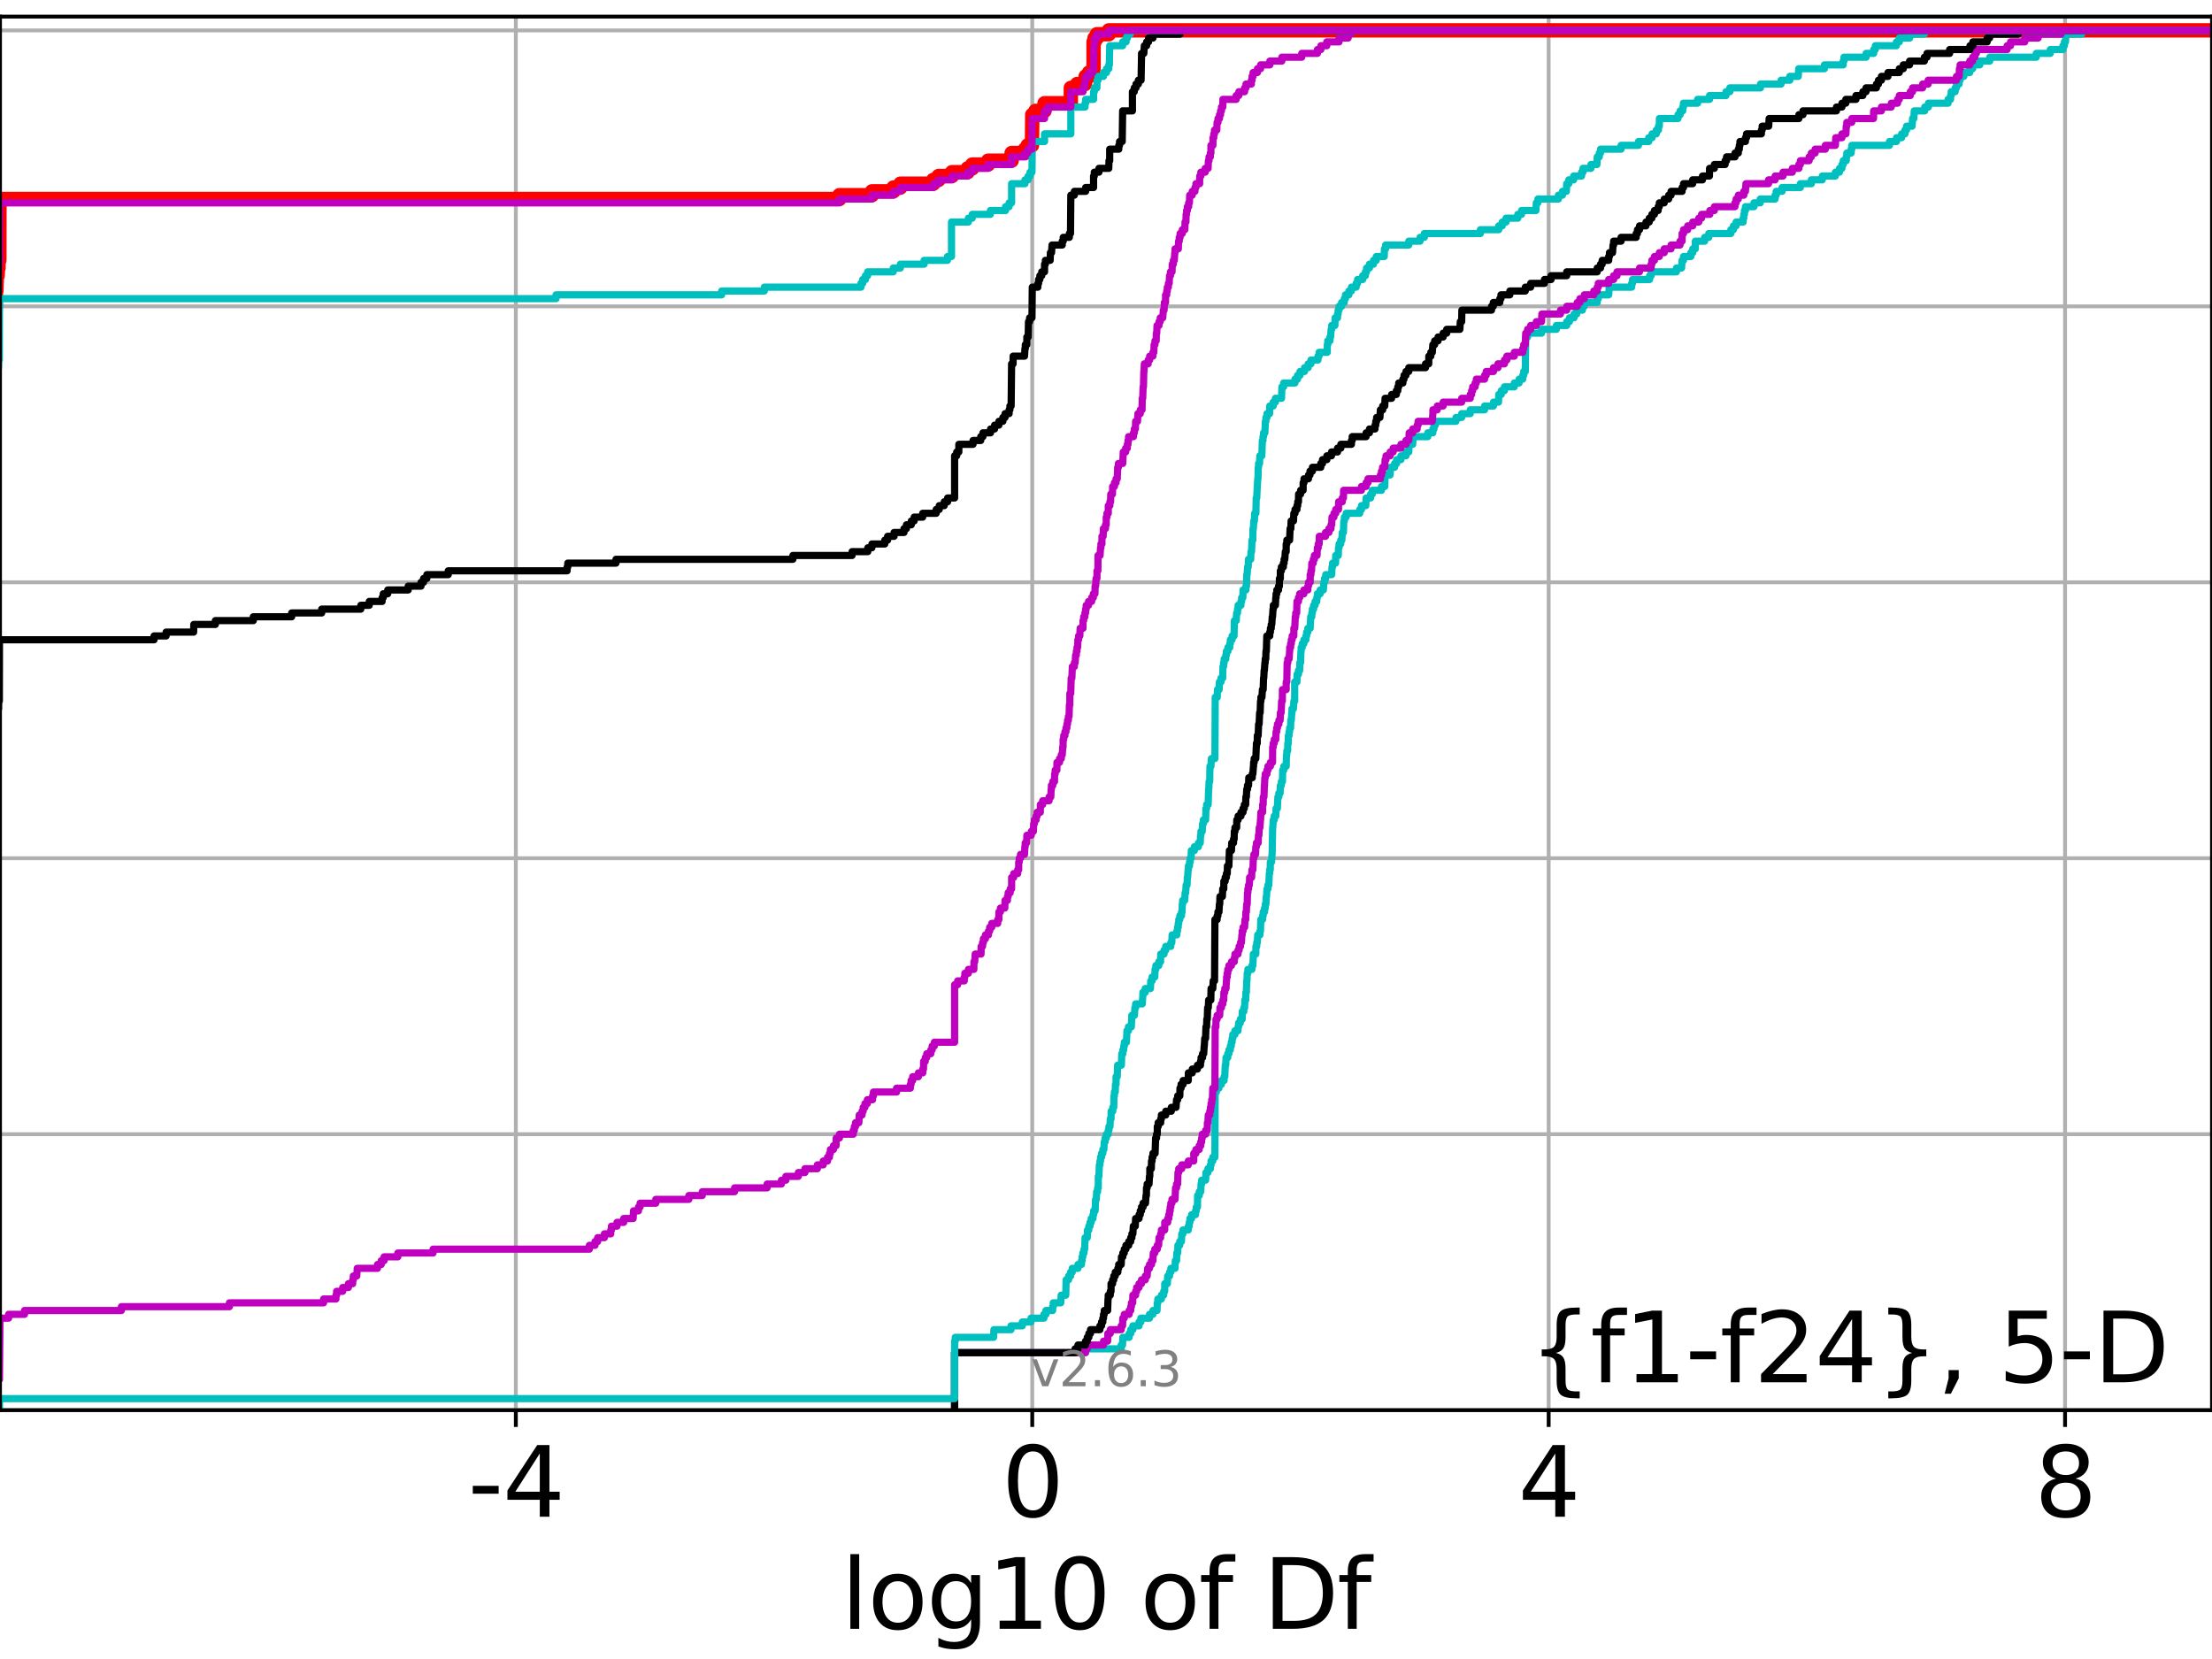 <?xml version="1.0" encoding="utf-8" standalone="no"?>
<!DOCTYPE svg PUBLIC "-//W3C//DTD SVG 1.1//EN"
  "http://www.w3.org/Graphics/SVG/1.1/DTD/svg11.dtd">
<svg xmlns:xlink="http://www.w3.org/1999/xlink" width="460.8pt" height="345.6pt" viewBox="0 0 460.8 345.6" xmlns="http://www.w3.org/2000/svg" version="1.1">
 <defs>
  <style type="text/css">*{stroke-linejoin: round; stroke-linecap: butt}</style>
 </defs>
 <g id="figure_1">
  <g id="patch_1">
   <path d="M 0 345.6 
L 460.8 345.6 
L 460.8 0 
L 0 0 
z
" style="fill: #ffffff"/>
  </g>
  <g id="axes_1">
   <g id="patch_2">
    <path d="M 0 293.76 
L 460.8 293.76 
L 460.8 3.456 
L 0 3.456 
z
" style="fill: #ffffff"/>
   </g>
   <g id="matplotlib.axis_1">
    <g id="xtick_1">
     <g id="line2d_1">
      <path d="M 107.46 293.76 
L 107.46 3.456 
" clip-path="url(#pe81839a749)" style="fill: none; stroke: #b0b0b0; stroke-width: 0.8; stroke-linecap: square"/>
     </g>
     <g id="line2d_2">
      <defs>
       <path id="m3d2b90da1d" d="M 0 0 
L 0 3.5 
" style="stroke: #000000; stroke-width: 0.8"/>
      </defs>
      <g>
       <use xlink:href="#m3d2b90da1d" x="107.46" y="293.76" style="stroke: #000000; stroke-width: 0.8"/>
      </g>
     </g>
     <g id="text_1">
      <!-- -4 -->
      <g transform="translate(97.49 315.957)scale(0.2 -0.2)">
       <defs>
        <path id="DejaVuSans-2d" d="M 313 2009 
L 1997 2009 
L 1997 1497 
L 313 1497 
L 313 2009 
z
" transform="scale(0.016)"/>
        <path id="DejaVuSans-34" d="M 2419 4116 
L 825 1625 
L 2419 1625 
L 2419 4116 
z
M 2253 4666 
L 3047 4666 
L 3047 1625 
L 3713 1625 
L 3713 1100 
L 3047 1100 
L 3047 0 
L 2419 0 
L 2419 1100 
L 313 1100 
L 313 1709 
L 2253 4666 
z
" transform="scale(0.016)"/>
       </defs>
       <use xlink:href="#DejaVuSans-2d"/>
       <use xlink:href="#DejaVuSans-34" x="36.084"/>
      </g>
     </g>
    </g>
    <g id="xtick_2">
     <g id="line2d_3">
      <path d="M 215.037 293.76 
L 215.037 3.456 
" clip-path="url(#pe81839a749)" style="fill: none; stroke: #b0b0b0; stroke-width: 0.8; stroke-linecap: square"/>
     </g>
     <g id="line2d_4">
      <g>
       <use xlink:href="#m3d2b90da1d" x="215.037" y="293.76" style="stroke: #000000; stroke-width: 0.8"/>
      </g>
     </g>
     <g id="text_2">
      <!-- 0 -->
      <g transform="translate(208.674 315.957)scale(0.2 -0.2)">
       <defs>
        <path id="DejaVuSans-30" d="M 2034 4250 
Q 1547 4250 1301 3770 
Q 1056 3291 1056 2328 
Q 1056 1369 1301 889 
Q 1547 409 2034 409 
Q 2525 409 2770 889 
Q 3016 1369 3016 2328 
Q 3016 3291 2770 3770 
Q 2525 4250 2034 4250 
z
M 2034 4750 
Q 2819 4750 3233 4129 
Q 3647 3509 3647 2328 
Q 3647 1150 3233 529 
Q 2819 -91 2034 -91 
Q 1250 -91 836 529 
Q 422 1150 422 2328 
Q 422 3509 836 4129 
Q 1250 4750 2034 4750 
z
" transform="scale(0.016)"/>
       </defs>
       <use xlink:href="#DejaVuSans-30"/>
      </g>
     </g>
    </g>
    <g id="xtick_3">
     <g id="line2d_5">
      <path d="M 322.614 293.76 
L 322.614 3.456 
" clip-path="url(#pe81839a749)" style="fill: none; stroke: #b0b0b0; stroke-width: 0.8; stroke-linecap: square"/>
     </g>
     <g id="line2d_6">
      <g>
       <use xlink:href="#m3d2b90da1d" x="322.614" y="293.76" style="stroke: #000000; stroke-width: 0.8"/>
      </g>
     </g>
     <g id="text_3">
      <!-- 4 -->
      <g transform="translate(316.251 315.957)scale(0.2 -0.2)">
       <use xlink:href="#DejaVuSans-34"/>
      </g>
     </g>
    </g>
    <g id="xtick_4">
     <g id="line2d_7">
      <path d="M 430.19 293.76 
L 430.19 3.456 
" clip-path="url(#pe81839a749)" style="fill: none; stroke: #b0b0b0; stroke-width: 0.8; stroke-linecap: square"/>
     </g>
     <g id="line2d_8">
      <g>
       <use xlink:href="#m3d2b90da1d" x="430.19" y="293.76" style="stroke: #000000; stroke-width: 0.8"/>
      </g>
     </g>
     <g id="text_4">
      <!-- 8 -->
      <g transform="translate(423.828 315.957)scale(0.2 -0.2)">
       <defs>
        <path id="DejaVuSans-38" d="M 2034 2216 
Q 1584 2216 1326 1975 
Q 1069 1734 1069 1313 
Q 1069 891 1326 650 
Q 1584 409 2034 409 
Q 2484 409 2743 651 
Q 3003 894 3003 1313 
Q 3003 1734 2745 1975 
Q 2488 2216 2034 2216 
z
M 1403 2484 
Q 997 2584 770 2862 
Q 544 3141 544 3541 
Q 544 4100 942 4425 
Q 1341 4750 2034 4750 
Q 2731 4750 3128 4425 
Q 3525 4100 3525 3541 
Q 3525 3141 3298 2862 
Q 3072 2584 2669 2484 
Q 3125 2378 3379 2068 
Q 3634 1759 3634 1313 
Q 3634 634 3220 271 
Q 2806 -91 2034 -91 
Q 1263 -91 848 271 
Q 434 634 434 1313 
Q 434 1759 690 2068 
Q 947 2378 1403 2484 
z
M 1172 3481 
Q 1172 3119 1398 2916 
Q 1625 2713 2034 2713 
Q 2441 2713 2670 2916 
Q 2900 3119 2900 3481 
Q 2900 3844 2670 4047 
Q 2441 4250 2034 4250 
Q 1625 4250 1398 4047 
Q 1172 3844 1172 3481 
z
" transform="scale(0.016)"/>
       </defs>
       <use xlink:href="#DejaVuSans-38"/>
      </g>
     </g>
    </g>
    <g id="text_5">
     <!-- log10 of Df -->
     <g transform="translate(175.214 339.313)scale(0.2 -0.2)">
      <defs>
       <path id="DejaVuSans-6c" d="M 603 4863 
L 1178 4863 
L 1178 0 
L 603 0 
L 603 4863 
z
" transform="scale(0.016)"/>
       <path id="DejaVuSans-6f" d="M 1959 3097 
Q 1497 3097 1228 2736 
Q 959 2375 959 1747 
Q 959 1119 1226 758 
Q 1494 397 1959 397 
Q 2419 397 2687 759 
Q 2956 1122 2956 1747 
Q 2956 2369 2687 2733 
Q 2419 3097 1959 3097 
z
M 1959 3584 
Q 2709 3584 3137 3096 
Q 3566 2609 3566 1747 
Q 3566 888 3137 398 
Q 2709 -91 1959 -91 
Q 1206 -91 779 398 
Q 353 888 353 1747 
Q 353 2609 779 3096 
Q 1206 3584 1959 3584 
z
" transform="scale(0.016)"/>
       <path id="DejaVuSans-67" d="M 2906 1791 
Q 2906 2416 2648 2759 
Q 2391 3103 1925 3103 
Q 1463 3103 1205 2759 
Q 947 2416 947 1791 
Q 947 1169 1205 825 
Q 1463 481 1925 481 
Q 2391 481 2648 825 
Q 2906 1169 2906 1791 
z
M 3481 434 
Q 3481 -459 3084 -895 
Q 2688 -1331 1869 -1331 
Q 1566 -1331 1297 -1286 
Q 1028 -1241 775 -1147 
L 775 -588 
Q 1028 -725 1275 -790 
Q 1522 -856 1778 -856 
Q 2344 -856 2625 -561 
Q 2906 -266 2906 331 
L 2906 616 
Q 2728 306 2450 153 
Q 2172 0 1784 0 
Q 1141 0 747 490 
Q 353 981 353 1791 
Q 353 2603 747 3093 
Q 1141 3584 1784 3584 
Q 2172 3584 2450 3431 
Q 2728 3278 2906 2969 
L 2906 3500 
L 3481 3500 
L 3481 434 
z
" transform="scale(0.016)"/>
       <path id="DejaVuSans-31" d="M 794 531 
L 1825 531 
L 1825 4091 
L 703 3866 
L 703 4441 
L 1819 4666 
L 2450 4666 
L 2450 531 
L 3481 531 
L 3481 0 
L 794 0 
L 794 531 
z
" transform="scale(0.016)"/>
       <path id="DejaVuSans-20" transform="scale(0.016)"/>
       <path id="DejaVuSans-66" d="M 2375 4863 
L 2375 4384 
L 1825 4384 
Q 1516 4384 1395 4259 
Q 1275 4134 1275 3809 
L 1275 3500 
L 2222 3500 
L 2222 3053 
L 1275 3053 
L 1275 0 
L 697 0 
L 697 3053 
L 147 3053 
L 147 3500 
L 697 3500 
L 697 3744 
Q 697 4328 969 4595 
Q 1241 4863 1831 4863 
L 2375 4863 
z
" transform="scale(0.016)"/>
       <path id="DejaVuSans-44" d="M 1259 4147 
L 1259 519 
L 2022 519 
Q 2988 519 3436 956 
Q 3884 1394 3884 2338 
Q 3884 3275 3436 3711 
Q 2988 4147 2022 4147 
L 1259 4147 
z
M 628 4666 
L 1925 4666 
Q 3281 4666 3915 4102 
Q 4550 3538 4550 2338 
Q 4550 1131 3912 565 
Q 3275 0 1925 0 
L 628 0 
L 628 4666 
z
" transform="scale(0.016)"/>
      </defs>
      <use xlink:href="#DejaVuSans-6c"/>
      <use xlink:href="#DejaVuSans-6f" x="27.783"/>
      <use xlink:href="#DejaVuSans-67" x="88.965"/>
      <use xlink:href="#DejaVuSans-31" x="152.441"/>
      <use xlink:href="#DejaVuSans-30" x="216.064"/>
      <use xlink:href="#DejaVuSans-20" x="279.688"/>
      <use xlink:href="#DejaVuSans-6f" x="311.475"/>
      <use xlink:href="#DejaVuSans-66" x="372.656"/>
      <use xlink:href="#DejaVuSans-20" x="407.861"/>
      <use xlink:href="#DejaVuSans-44" x="439.648"/>
      <use xlink:href="#DejaVuSans-66" x="516.65"/>
     </g>
    </g>
   </g>
   <g id="matplotlib.axis_2">
    <g id="ytick_1">
     <g id="line2d_9">
      <path d="M 0 293.76 
L 460.8 293.76 
" clip-path="url(#pe81839a749)" style="fill: none; stroke: #b0b0b0; stroke-width: 0.8; stroke-linecap: square"/>
     </g>
     <g id="line2d_10">
      <defs>
       <path id="mfed955e299" d="M 0 0 
L -3.5 0 
" style="stroke: #000000; stroke-width: 0.8"/>
      </defs>
      <g>
       <use xlink:href="#mfed955e299" x="0" y="293.76" style="stroke: #000000; stroke-width: 0.8"/>
      </g>
     </g>
    </g>
    <g id="ytick_2">
     <g id="line2d_11">
      <path d="M 0 236.274 
L 460.8 236.274 
" clip-path="url(#pe81839a749)" style="fill: none; stroke: #b0b0b0; stroke-width: 0.8; stroke-linecap: square"/>
     </g>
     <g id="line2d_12">
      <g>
       <use xlink:href="#mfed955e299" x="0" y="236.274" style="stroke: #000000; stroke-width: 0.8"/>
      </g>
     </g>
    </g>
    <g id="ytick_3">
     <g id="line2d_13">
      <path d="M 0 178.788 
L 460.8 178.788 
" clip-path="url(#pe81839a749)" style="fill: none; stroke: #b0b0b0; stroke-width: 0.8; stroke-linecap: square"/>
     </g>
     <g id="line2d_14">
      <g>
       <use xlink:href="#mfed955e299" x="0" y="178.788" style="stroke: #000000; stroke-width: 0.8"/>
      </g>
     </g>
    </g>
    <g id="ytick_4">
     <g id="line2d_15">
      <path d="M 0 121.302 
L 460.8 121.302 
" clip-path="url(#pe81839a749)" style="fill: none; stroke: #b0b0b0; stroke-width: 0.8; stroke-linecap: square"/>
     </g>
     <g id="line2d_16">
      <g>
       <use xlink:href="#mfed955e299" x="0" y="121.302" style="stroke: #000000; stroke-width: 0.8"/>
      </g>
     </g>
    </g>
    <g id="ytick_5">
     <g id="line2d_17">
      <path d="M 0 63.816 
L 460.8 63.816 
" clip-path="url(#pe81839a749)" style="fill: none; stroke: #b0b0b0; stroke-width: 0.8; stroke-linecap: square"/>
     </g>
     <g id="line2d_18">
      <g>
       <use xlink:href="#mfed955e299" x="0" y="63.816" style="stroke: #000000; stroke-width: 0.8"/>
      </g>
     </g>
    </g>
    <g id="ytick_6">
     <g id="line2d_19">
      <path d="M 0 6.33 
L 460.8 6.33 
" clip-path="url(#pe81839a749)" style="fill: none; stroke: #b0b0b0; stroke-width: 0.8; stroke-linecap: square"/>
     </g>
     <g id="line2d_20">
      <g>
       <use xlink:href="#mfed955e299" x="0" y="6.33" style="stroke: #000000; stroke-width: 0.8"/>
      </g>
     </g>
    </g>
   </g>
   <g id="line2d_21">
    <path d="M -1 64.615 
L -0.929 64.615 
L -0.824 60.623 
L -0.755 60.623 
L -0.645 57.429 
L -0.492 57.429 
L -0.427 55.832 
L -0.305 55.832 
L -0.293 54.235 
L -0.139 54.235 
L -0.116 41.461 
L 174.856 41.461 
L 174.856 40.662 
L 181.644 40.662 
L 181.644 39.864 
L 186.109 39.864 
L 186.109 39.065 
L 187.569 39.065 
L 187.569 38.267 
L 194.426 38.267 
L 194.426 37.469 
L 195.521 37.469 
L 195.521 36.67 
L 198.311 36.67 
L 198.311 35.872 
L 201.573 35.872 
L 201.573 35.073 
L 202.534 35.073 
L 202.534 34.275 
L 205.836 34.275 
L 205.836 33.476 
L 210.734 33.476 
L 210.734 31.88 
L 213.517 31.88 
L 213.517 31.081 
L 214.089 31.081 
L 214.089 30.283 
L 214.978 30.283 
L 215.043 23.895 
L 215.698 23.895 
L 215.698 23.097 
L 217.599 23.097 
L 217.599 21.5 
L 223.074 21.5 
L 223.074 18.307 
L 224.37 18.307 
L 224.37 17.508 
L 226.034 17.508 
L 226.034 16.71 
L 226.159 16.71 
L 226.159 15.911 
L 226.862 15.911 
L 226.862 15.113 
L 227.658 15.113 
L 227.658 14.314 
L 227.81 14.314 
L 227.81 8.726 
L 228.013 8.726 
L 228.013 7.927 
L 228.505 7.927 
L 228.505 7.129 
L 230.976 7.129 
L 230.976 6.33 
L 230.976 6.33 
L 460.8 6.33 
L 460.8 6.33 
" clip-path="url(#pe81839a749)" style="fill: none; stroke: #ff0000; stroke-width: 3; stroke-linecap: square"/>
   </g>
   <g id="line2d_22">
    <path d="M 198.863 293.76 
L 198.863 281.784 
L 226.128 281.784 
L 226.128 280.985 
L 233.568 280.985 
L 233.568 280.187 
L 233.847 280.187 
L 233.904 278.59 
L 235.224 278.59 
L 235.224 277.792 
L 235.549 277.792 
L 235.549 276.993 
L 235.996 276.993 
L 235.996 276.195 
L 237.283 276.195 
L 237.283 275.396 
L 237.656 275.396 
L 237.656 274.598 
L 239.462 274.598 
L 239.462 273.8 
L 240.178 273.8 
L 240.178 273.001 
L 241.033 273.001 
L 241.079 271.404 
L 241.197 271.404 
L 241.197 270.606 
L 241.934 270.606 
L 241.934 269.808 
L 242.419 269.808 
L 242.419 269.009 
L 242.625 269.009 
L 242.637 267.412 
L 243.182 267.412 
L 243.253 265.815 
L 243.639 265.815 
L 243.639 265.017 
L 243.905 265.017 
L 243.905 264.219 
L 244.782 264.219 
L 244.836 262.622 
L 245.098 262.622 
L 245.15 261.025 
L 245.331 261.025 
L 245.378 259.428 
L 245.754 259.428 
L 245.754 258.63 
L 246.12 258.63 
L 246.181 257.033 
L 246.42 257.033 
L 246.42 256.234 
L 247.543 256.234 
L 247.543 255.436 
L 247.746 255.436 
L 247.746 254.638 
L 247.88 254.638 
L 247.88 253.839 
L 248.234 253.839 
L 248.234 253.041 
L 249.049 253.041 
L 249.049 252.242 
L 249.21 252.242 
L 249.21 251.444 
L 249.453 251.444 
L 249.484 249.049 
L 249.835 249.049 
L 249.835 248.25 
L 250.138 248.25 
L 250.2 246.653 
L 250.323 246.653 
L 250.323 245.855 
L 251.158 245.855 
L 251.22 244.258 
L 251.627 244.258 
L 251.627 243.46 
L 252.159 243.46 
L 252.159 242.661 
L 252.285 242.661 
L 252.285 241.863 
L 252.645 241.863 
L 252.645 241.065 
L 253.088 241.065 
L 253.133 227.491 
L 253.396 227.491 
L 253.396 226.693 
L 253.923 226.693 
L 253.923 225.895 
L 254.449 225.895 
L 254.449 225.096 
L 255.002 225.096 
L 255.002 224.298 
L 255.143 224.298 
L 255.239 221.903 
L 255.345 221.903 
L 255.404 220.306 
L 255.765 220.306 
L 255.765 219.507 
L 256.008 219.507 
L 256.008 218.709 
L 256.302 218.709 
L 256.302 217.91 
L 256.499 217.91 
L 256.499 217.112 
L 256.669 217.112 
L 256.669 216.314 
L 256.807 216.314 
L 256.807 215.515 
L 257.259 215.515 
L 257.259 214.717 
L 257.902 214.717 
L 257.902 213.918 
L 258.016 213.918 
L 258.016 213.12 
L 258.375 213.12 
L 258.375 212.322 
L 258.766 212.322 
L 258.781 210.725 
L 259.107 210.725 
L 259.107 209.926 
L 259.278 209.926 
L 259.319 208.33 
L 259.508 208.33 
L 259.535 206.733 
L 259.643 206.733 
L 259.715 204.337 
L 259.771 204.337 
L 259.817 202.741 
L 259.952 202.741 
L 259.952 201.942 
L 260.802 201.942 
L 260.802 201.144 
L 260.999 201.144 
L 261.094 198.749 
L 261.607 198.749 
L 261.629 197.152 
L 261.799 197.152 
L 261.799 196.353 
L 261.915 196.353 
L 262.006 194.756 
L 262.469 194.756 
L 262.469 193.958 
L 262.581 193.958 
L 262.646 191.563 
L 263.015 191.563 
L 263.015 190.764 
L 263.141 190.764 
L 263.141 189.966 
L 263.431 189.966 
L 263.431 189.168 
L 263.584 189.168 
L 263.584 188.369 
L 263.717 188.369 
L 263.788 186.772 
L 263.844 186.772 
L 263.93 185.175 
L 264.137 185.175 
L 264.137 184.377 
L 264.316 184.377 
L 264.416 181.982 
L 264.484 181.982 
L 264.484 181.183 
L 264.618 181.183 
L 264.632 179.587 
L 264.881 179.587 
L 264.975 177.99 
L 265.007 177.99 
L 265.116 172.401 
L 265.149 172.401 
L 265.244 170.804 
L 265.449 170.804 
L 265.449 170.006 
L 265.771 170.006 
L 265.829 168.409 
L 266.101 168.409 
L 266.21 166.013 
L 266.406 166.013 
L 266.406 165.215 
L 266.675 165.215 
L 266.732 163.618 
L 266.931 163.618 
L 266.931 162.82 
L 267.152 162.82 
L 267.206 160.425 
L 267.441 160.425 
L 267.441 159.626 
L 267.937 159.626 
L 267.996 157.231 
L 268.062 157.231 
L 268.062 156.432 
L 268.231 156.432 
L 268.27 154.836 
L 268.381 154.836 
L 268.385 153.239 
L 268.537 153.239 
L 268.537 152.44 
L 268.649 152.44 
L 268.649 151.642 
L 268.86 151.642 
L 268.895 150.045 
L 269.006 150.045 
L 269.099 148.448 
L 269.144 148.448 
L 269.144 147.65 
L 269.441 147.65 
L 269.537 146.053 
L 269.705 146.053 
L 269.705 142.061 
L 270.179 142.061 
L 270.206 140.464 
L 270.493 140.464 
L 270.493 139.666 
L 270.745 139.666 
L 270.777 138.069 
L 270.928 138.069 
L 271.01 135.674 
L 271.051 135.674 
L 271.051 134.875 
L 271.285 134.875 
L 271.285 134.077 
L 271.625 134.077 
L 271.625 133.278 
L 272.046 133.278 
L 272.046 132.48 
L 272.194 132.48 
L 272.194 131.682 
L 272.442 131.682 
L 272.442 130.883 
L 272.933 130.883 
L 273.039 128.488 
L 273.272 128.488 
L 273.272 127.69 
L 273.391 127.69 
L 273.391 126.891 
L 273.648 126.891 
L 273.648 126.093 
L 273.955 126.093 
L 273.955 125.294 
L 274.316 125.294 
L 274.316 124.496 
L 274.429 124.496 
L 274.429 123.697 
L 275.012 123.697 
L 275.012 122.899 
L 275.683 122.899 
L 275.78 121.302 
L 275.928 121.302 
L 275.928 120.504 
L 276.176 120.504 
L 276.176 119.705 
L 277.414 119.705 
L 277.478 118.109 
L 277.6 118.109 
L 277.6 117.31 
L 278.227 117.31 
L 278.253 115.713 
L 278.789 115.713 
L 278.832 114.116 
L 278.95 114.116 
L 278.95 113.318 
L 279.295 113.318 
L 279.295 112.52 
L 279.539 112.52 
L 279.618 110.923 
L 279.862 110.923 
L 279.939 108.528 
L 280.061 108.528 
L 280.061 107.729 
L 280.427 107.729 
L 280.427 106.931 
L 283.264 106.931 
L 283.264 106.132 
L 283.616 106.132 
L 283.616 105.334 
L 284.52 105.334 
L 284.584 103.737 
L 285.52 103.737 
L 285.52 102.939 
L 285.867 102.939 
L 285.867 102.14 
L 287.788 102.14 
L 287.788 101.342 
L 288.473 101.342 
L 288.542 98.947 
L 289.584 98.947 
L 289.694 97.35 
L 290.518 97.35 
L 290.518 96.551 
L 290.945 96.551 
L 290.945 95.753 
L 291.843 95.753 
L 291.843 94.954 
L 292.886 94.954 
L 292.886 94.156 
L 293.474 94.156 
L 293.562 92.559 
L 294.296 92.559 
L 294.379 90.962 
L 297.439 90.962 
L 297.439 90.164 
L 298.488 90.164 
L 298.488 89.366 
L 298.729 89.366 
L 298.729 88.567 
L 299.024 88.567 
L 299.024 87.769 
L 303.305 87.769 
L 303.305 86.97 
L 304.491 86.97 
L 304.491 86.172 
L 306.282 86.172 
L 306.282 85.373 
L 309.263 85.373 
L 309.263 84.575 
L 311.123 84.575 
L 311.123 83.777 
L 312.173 83.777 
L 312.208 82.18 
L 312.743 82.18 
L 312.743 81.381 
L 313.405 81.381 
L 313.405 80.583 
L 315.452 80.583 
L 315.452 79.785 
L 316.453 79.785 
L 316.453 78.986 
L 317.214 78.986 
L 317.214 78.188 
L 317.421 78.188 
L 317.421 77.389 
L 317.747 77.389 
L 317.838 70.204 
L 318.223 70.204 
L 318.223 69.405 
L 321.135 69.405 
L 321.135 68.607 
L 324.215 68.607 
L 324.215 67.808 
L 326.374 67.808 
L 326.374 67.01 
L 326.942 67.01 
L 326.942 66.211 
L 327.893 66.211 
L 327.893 65.413 
L 328.46 65.413 
L 328.46 64.615 
L 329.644 64.615 
L 329.644 63.816 
L 330.037 63.816 
L 330.037 63.018 
L 332.728 63.018 
L 332.728 62.219 
L 332.946 62.219 
L 332.946 61.421 
L 335.121 61.421 
L 335.226 59.824 
L 339.905 59.824 
L 339.905 59.026 
L 340.087 59.026 
L 340.087 58.227 
L 343.644 58.227 
L 343.644 57.429 
L 343.965 57.429 
L 343.965 56.63 
L 349.226 56.63 
L 349.226 55.832 
L 350.3 55.832 
L 350.408 54.235 
L 350.705 54.235 
L 350.705 53.437 
L 352.238 53.437 
L 352.238 52.638 
L 352.631 52.638 
L 352.631 51.84 
L 353.169 51.84 
L 353.173 50.243 
L 355.104 50.243 
L 355.104 49.445 
L 355.973 49.445 
L 355.973 48.646 
L 360.568 48.646 
L 360.568 47.848 
L 361.104 47.848 
L 361.104 47.05 
L 361.667 47.05 
L 361.667 46.251 
L 363.131 46.251 
L 363.131 45.453 
L 363.264 45.453 
L 363.264 44.654 
L 363.394 44.654 
L 363.394 43.856 
L 363.606 43.856 
L 363.606 43.057 
L 365.385 43.057 
L 365.385 42.259 
L 366.686 42.259 
L 366.686 41.461 
L 369.786 41.461 
L 369.786 40.662 
L 370.013 40.662 
L 370.013 39.864 
L 371.235 39.864 
L 371.235 39.065 
L 375.044 39.065 
L 375.044 38.267 
L 377.332 38.267 
L 377.332 37.469 
L 379.611 37.469 
L 379.611 36.67 
L 382.347 36.67 
L 382.347 35.872 
L 383.195 35.872 
L 383.195 35.073 
L 383.712 35.073 
L 383.712 34.275 
L 383.977 34.275 
L 383.977 33.476 
L 384.608 33.476 
L 384.608 32.678 
L 384.721 32.678 
L 384.721 31.88 
L 385.634 31.88 
L 385.634 31.081 
L 385.755 31.081 
L 385.755 30.283 
L 393.61 30.283 
L 393.61 29.484 
L 395.077 29.484 
L 395.077 28.686 
L 396.142 28.686 
L 396.142 27.888 
L 396.841 27.888 
L 396.841 27.089 
L 397.166 27.089 
L 397.166 26.291 
L 398.326 26.291 
L 398.422 24.694 
L 398.688 24.694 
L 398.774 23.097 
L 400.957 23.097 
L 400.957 22.299 
L 401.716 22.299 
L 401.716 21.5 
L 405.817 21.5 
L 405.817 20.702 
L 406.336 20.702 
L 406.336 19.903 
L 406.467 19.903 
L 406.467 19.105 
L 407.297 19.105 
L 407.297 18.307 
L 407.567 18.307 
L 407.567 17.508 
L 408.123 17.508 
L 408.123 16.71 
L 408.324 16.71 
L 408.324 15.911 
L 409.108 15.911 
L 409.108 15.113 
L 410.337 15.113 
L 410.337 14.314 
L 410.945 14.314 
L 410.945 13.516 
L 412.424 13.516 
L 412.424 12.718 
L 414.5 12.718 
L 414.5 11.919 
L 424.189 11.919 
L 424.189 11.121 
L 427.112 11.121 
L 427.112 10.322 
L 429.743 10.322 
L 429.743 9.524 
L 430.049 9.524 
L 430.049 8.726 
L 430.277 8.726 
L 430.377 7.129 
L 433.64 7.129 
L 433.64 6.33 
L 433.64 6.33 
L 460.8 6.33 
L 460.8 6.33 
" clip-path="url(#pe81839a749)" style="fill: none; stroke: #00bfbf; stroke-width: 1.5; stroke-linecap: square"/>
   </g>
   <g id="line2d_23">
    <path d="M 198.863 293.76 
L 198.863 281.784 
L 226.128 281.784 
L 226.128 280.985 
L 226.498 280.985 
L 226.498 280.187 
L 229.883 280.187 
L 229.883 279.389 
L 230.739 279.389 
L 230.784 277.792 
L 231.294 277.792 
L 231.294 276.993 
L 233.568 276.993 
L 233.568 276.195 
L 233.847 276.195 
L 233.904 274.598 
L 234.203 274.598 
L 234.203 273.8 
L 235.224 273.8 
L 235.224 273.001 
L 235.549 273.001 
L 235.549 272.203 
L 235.692 272.203 
L 235.692 271.404 
L 235.962 271.404 
L 235.996 269.808 
L 236.568 269.808 
L 236.568 269.009 
L 236.786 269.009 
L 236.786 268.211 
L 237.283 268.211 
L 237.283 267.412 
L 237.794 267.412 
L 237.794 266.614 
L 238.594 266.614 
L 238.594 265.815 
L 238.972 265.815 
L 239.08 264.219 
L 239.462 264.219 
L 239.462 263.42 
L 239.882 263.42 
L 239.882 262.622 
L 240.178 262.622 
L 240.246 261.025 
L 240.562 261.025 
L 240.562 260.227 
L 241.079 260.227 
L 241.079 259.428 
L 241.362 259.428 
L 241.447 257.831 
L 241.782 257.831 
L 241.782 257.033 
L 241.934 257.033 
L 241.934 256.234 
L 242.628 256.234 
L 242.637 254.638 
L 243.253 254.638 
L 243.253 253.839 
L 243.479 253.839 
L 243.479 253.041 
L 243.639 253.041 
L 243.639 252.242 
L 243.772 252.242 
L 243.772 251.444 
L 243.905 251.444 
L 243.905 250.646 
L 244.138 250.646 
L 244.138 249.847 
L 244.782 249.847 
L 244.888 247.452 
L 245.098 247.452 
L 245.098 246.653 
L 245.331 246.653 
L 245.389 244.258 
L 245.547 244.258 
L 245.547 243.46 
L 246.181 243.46 
L 246.181 242.661 
L 247.543 242.661 
L 247.543 241.863 
L 248.678 241.863 
L 248.686 240.266 
L 249.124 240.266 
L 249.124 239.468 
L 249.815 239.468 
L 249.815 238.669 
L 250.138 238.669 
L 250.138 237.871 
L 250.323 237.871 
L 250.323 237.072 
L 250.449 237.072 
L 250.449 236.274 
L 251.158 236.274 
L 251.158 235.476 
L 251.495 235.476 
L 251.523 233.879 
L 251.627 233.879 
L 251.706 232.282 
L 252.014 232.282 
L 252.014 231.484 
L 252.159 231.484 
L 252.159 230.685 
L 252.285 230.685 
L 252.285 229.887 
L 252.423 229.887 
L 252.423 229.088 
L 252.558 229.088 
L 252.645 226.693 
L 253.091 226.693 
L 253.144 213.918 
L 253.293 213.918 
L 253.318 212.322 
L 253.552 212.322 
L 253.552 211.523 
L 254.086 211.523 
L 254.141 209.926 
L 254.449 209.926 
L 254.449 209.128 
L 254.752 209.128 
L 254.752 208.33 
L 254.928 208.33 
L 254.951 206.733 
L 255.143 206.733 
L 255.143 205.934 
L 255.404 205.934 
L 255.482 204.337 
L 255.519 204.337 
L 255.519 203.539 
L 255.644 203.539 
L 255.644 202.741 
L 255.765 202.741 
L 255.765 201.942 
L 255.999 201.942 
L 255.999 201.144 
L 256.536 201.144 
L 256.536 200.345 
L 257.127 200.345 
L 257.127 199.547 
L 257.259 199.547 
L 257.259 198.749 
L 257.902 198.749 
L 257.902 197.95 
L 258.133 197.95 
L 258.133 197.152 
L 258.412 197.152 
L 258.412 196.353 
L 258.601 196.353 
L 258.711 194.756 
L 258.766 194.756 
L 258.766 193.958 
L 258.948 193.958 
L 258.948 193.16 
L 259.278 193.16 
L 259.355 191.563 
L 259.508 191.563 
L 259.535 189.966 
L 259.643 189.966 
L 259.708 188.369 
L 259.817 188.369 
L 259.878 185.974 
L 259.952 185.974 
L 259.952 185.175 
L 260.097 185.175 
L 260.097 184.377 
L 260.264 184.377 
L 260.319 182.78 
L 260.734 182.78 
L 260.802 181.183 
L 260.999 181.183 
L 261.094 178.788 
L 261.208 178.788 
L 261.208 177.99 
L 261.55 177.99 
L 261.607 176.393 
L 261.734 176.393 
L 261.734 175.594 
L 262.097 175.594 
L 262.151 173.998 
L 262.255 173.998 
L 262.324 172.401 
L 262.469 172.401 
L 262.574 170.804 
L 262.594 170.804 
L 262.671 169.207 
L 263.015 169.207 
L 263.033 167.61 
L 263.141 167.61 
L 263.172 166.013 
L 263.308 166.013 
L 263.392 163.618 
L 263.423 163.618 
L 263.482 162.021 
L 263.57 162.021 
L 263.57 161.223 
L 263.93 161.223 
L 263.93 160.425 
L 264.137 160.425 
L 264.137 159.626 
L 264.65 159.626 
L 264.65 158.828 
L 265.09 158.828 
L 265.116 155.634 
L 265.234 155.634 
L 265.234 154.836 
L 265.449 154.836 
L 265.449 154.037 
L 265.771 154.037 
L 265.829 152.44 
L 265.953 152.44 
L 265.953 151.642 
L 266.119 151.642 
L 266.119 150.844 
L 266.42 150.844 
L 266.42 150.045 
L 266.675 150.045 
L 266.732 148.448 
L 266.893 148.448 
L 266.983 146.053 
L 267.129 146.053 
L 267.152 143.658 
L 267.937 143.658 
L 267.937 142.061 
L 268.062 142.061 
L 268.137 138.069 
L 268.27 138.069 
L 268.27 137.27 
L 268.54 137.27 
L 268.644 135.674 
L 268.669 135.674 
L 268.669 134.875 
L 268.86 134.875 
L 268.86 134.077 
L 269.006 134.077 
L 269.006 133.278 
L 269.18 133.278 
L 269.18 132.48 
L 269.526 132.48 
L 269.537 130.883 
L 269.722 130.883 
L 269.832 128.488 
L 269.929 128.488 
L 269.929 127.69 
L 270.121 127.69 
L 270.179 125.294 
L 270.493 125.294 
L 270.493 124.496 
L 270.745 124.496 
L 270.745 123.697 
L 271.625 123.697 
L 271.625 122.899 
L 272.442 122.899 
L 272.442 122.101 
L 272.575 122.101 
L 272.575 121.302 
L 272.933 121.302 
L 272.933 119.705 
L 273.088 119.705 
L 273.088 118.907 
L 273.22 118.907 
L 273.272 117.31 
L 273.583 117.31 
L 273.583 116.512 
L 273.806 116.512 
L 273.806 115.713 
L 274.369 115.713 
L 274.429 114.116 
L 274.609 114.116 
L 274.609 113.318 
L 274.804 113.318 
L 274.832 111.721 
L 276.13 111.721 
L 276.13 110.923 
L 276.834 110.923 
L 276.834 110.124 
L 277.273 110.124 
L 277.273 109.326 
L 277.414 109.326 
L 277.478 107.729 
L 277.884 107.729 
L 277.884 106.931 
L 278.253 106.931 
L 278.253 106.132 
L 278.832 106.132 
L 278.848 104.535 
L 279.618 104.535 
L 279.618 103.737 
L 279.862 103.737 
L 279.899 102.14 
L 283.616 102.14 
L 283.616 101.342 
L 284.584 101.342 
L 284.584 100.543 
L 284.976 100.543 
L 284.976 99.745 
L 287.562 99.745 
L 287.562 98.947 
L 287.788 98.947 
L 287.788 98.148 
L 288.011 98.148 
L 288.011 97.35 
L 288.473 97.35 
L 288.542 95.753 
L 288.734 95.753 
L 288.734 94.954 
L 289.584 94.954 
L 289.584 94.156 
L 290.22 94.156 
L 290.22 93.358 
L 291.843 93.358 
L 291.843 92.559 
L 292.886 92.559 
L 292.886 91.761 
L 293.474 91.761 
L 293.562 90.164 
L 294.296 90.164 
L 294.296 89.366 
L 295.226 89.366 
L 295.226 88.567 
L 295.411 88.567 
L 295.411 87.769 
L 298.378 87.769 
L 298.488 86.172 
L 298.499 86.172 
L 298.499 85.373 
L 299.409 85.373 
L 299.409 84.575 
L 300.63 84.575 
L 300.63 83.777 
L 304.491 83.777 
L 304.491 82.978 
L 306.282 82.978 
L 306.282 82.18 
L 306.571 82.18 
L 306.571 81.381 
L 306.785 81.381 
L 306.785 80.583 
L 307.296 80.583 
L 307.296 79.785 
L 307.546 79.785 
L 307.546 78.986 
L 309.263 78.986 
L 309.263 78.188 
L 309.604 78.188 
L 309.604 77.389 
L 311.123 77.389 
L 311.123 76.591 
L 312.055 76.591 
L 312.055 75.792 
L 313.405 75.792 
L 313.405 74.994 
L 313.904 74.994 
L 313.904 74.196 
L 315.452 74.196 
L 315.452 73.397 
L 317.214 73.397 
L 317.214 72.599 
L 317.421 72.599 
L 317.421 71.8 
L 317.747 71.8 
L 317.838 69.405 
L 318.223 69.405 
L 318.223 68.607 
L 318.864 68.607 
L 318.864 67.808 
L 320.041 67.808 
L 320.041 67.01 
L 321.135 67.01 
L 321.196 65.413 
L 325.075 65.413 
L 325.075 64.615 
L 326.374 64.615 
L 326.374 63.816 
L 328.566 63.816 
L 328.566 63.018 
L 329.118 63.018 
L 329.118 62.219 
L 330.037 62.219 
L 330.037 61.421 
L 332.018 61.421 
L 332.018 60.623 
L 332.728 60.623 
L 332.728 59.824 
L 332.946 59.824 
L 332.946 59.026 
L 335.121 59.026 
L 335.121 58.227 
L 336.149 58.227 
L 336.149 57.429 
L 336.852 57.429 
L 336.852 56.63 
L 341.543 56.63 
L 341.543 55.832 
L 343.965 55.832 
L 343.965 55.034 
L 344.114 55.034 
L 344.114 54.235 
L 344.653 54.235 
L 344.653 53.437 
L 345.665 53.437 
L 345.665 52.638 
L 346.687 52.638 
L 346.687 51.84 
L 348.11 51.84 
L 348.11 51.042 
L 349.976 51.042 
L 349.976 50.243 
L 350.408 50.243 
L 350.414 48.646 
L 350.705 48.646 
L 350.705 47.848 
L 351.571 47.848 
L 351.571 47.05 
L 352.631 47.05 
L 352.631 46.251 
L 353.885 46.251 
L 353.885 45.453 
L 354.466 45.453 
L 354.466 44.654 
L 356.188 44.654 
L 356.188 43.856 
L 357.127 43.856 
L 357.127 43.057 
L 361.419 43.057 
L 361.419 42.259 
L 361.667 42.259 
L 361.667 41.461 
L 362.121 41.461 
L 362.121 40.662 
L 363.264 40.662 
L 363.264 39.864 
L 363.606 39.864 
L 363.712 38.267 
L 368.42 38.267 
L 368.42 37.469 
L 369.786 37.469 
L 369.786 36.67 
L 371.435 36.67 
L 371.435 35.872 
L 373.374 35.872 
L 373.374 35.073 
L 374.738 35.073 
L 374.738 34.275 
L 375.044 34.275 
L 375.044 33.476 
L 376.879 33.476 
L 376.879 32.678 
L 377.332 32.678 
L 377.332 31.88 
L 378.122 31.88 
L 378.122 31.081 
L 380.249 31.081 
L 380.249 30.283 
L 382.347 30.283 
L 382.419 28.686 
L 383.712 28.686 
L 383.712 27.888 
L 384.542 27.888 
L 384.608 26.291 
L 384.721 26.291 
L 384.721 25.492 
L 385.755 25.492 
L 385.755 24.694 
L 390.287 24.694 
L 390.314 23.097 
L 391.932 23.097 
L 391.932 22.299 
L 393.988 22.299 
L 393.988 21.5 
L 395.29 21.5 
L 395.29 20.702 
L 395.659 20.702 
L 395.659 19.903 
L 397.951 19.903 
L 397.951 19.105 
L 398.422 19.105 
L 398.422 18.307 
L 400.517 18.307 
L 400.517 17.508 
L 401.673 17.508 
L 401.673 16.71 
L 407.567 16.71 
L 407.567 15.911 
L 408.123 15.911 
L 408.187 14.314 
L 408.324 14.314 
L 408.324 13.516 
L 410.337 13.516 
L 410.337 12.718 
L 410.945 12.718 
L 410.945 11.919 
L 411.388 11.919 
L 411.388 11.121 
L 411.712 11.121 
L 411.712 10.322 
L 418.121 10.322 
L 418.121 9.524 
L 418.835 9.524 
L 418.835 8.726 
L 421.802 8.726 
L 421.802 7.927 
L 424.585 7.927 
L 424.585 7.129 
L 429.359 7.129 
L 429.359 6.33 
L 429.359 6.33 
L 460.8 6.33 
L 460.8 6.33 
" clip-path="url(#pe81839a749)" style="fill: none; stroke: #bf00bf; stroke-width: 1.5; stroke-linecap: square"/>
   </g>
   <g id="line2d_24">
    <path d="M 198.863 293.76 
L 198.863 281.784 
L 223.96 281.784 
L 223.96 280.985 
L 224.56 280.985 
L 224.56 280.187 
L 226.128 280.187 
L 226.128 279.389 
L 226.498 279.389 
L 226.498 278.59 
L 226.828 278.59 
L 226.828 277.792 
L 227.171 277.792 
L 227.171 276.993 
L 229.133 276.993 
L 229.133 276.195 
L 229.475 276.195 
L 229.475 275.396 
L 229.74 275.396 
L 229.74 274.598 
L 229.883 274.598 
L 229.883 273.8 
L 230.035 273.8 
L 230.035 273.001 
L 230.739 273.001 
L 230.82 270.606 
L 230.86 270.606 
L 230.86 269.808 
L 231.294 269.808 
L 231.294 269.009 
L 231.451 269.009 
L 231.451 267.412 
L 231.774 267.412 
L 231.774 266.614 
L 232.02 266.614 
L 232.02 265.815 
L 232.323 265.815 
L 232.323 265.017 
L 232.869 265.017 
L 232.869 264.219 
L 233.04 264.219 
L 233.04 263.42 
L 233.568 263.42 
L 233.625 261.823 
L 233.904 261.823 
L 233.904 261.025 
L 234.203 261.025 
L 234.203 260.227 
L 234.548 260.227 
L 234.548 259.428 
L 235.132 259.428 
L 235.132 258.63 
L 235.549 258.63 
L 235.549 257.831 
L 235.799 257.831 
L 235.799 257.033 
L 235.996 257.033 
L 236.089 255.436 
L 236.498 255.436 
L 236.568 253.839 
L 237.283 253.839 
L 237.283 253.041 
L 237.539 253.041 
L 237.539 252.242 
L 237.794 252.242 
L 237.794 251.444 
L 238.123 251.444 
L 238.123 250.646 
L 238.627 250.646 
L 238.733 249.049 
L 238.817 249.049 
L 238.832 247.452 
L 238.972 247.452 
L 238.972 246.653 
L 239.366 246.653 
L 239.45 245.057 
L 239.52 245.057 
L 239.529 243.46 
L 239.841 243.46 
L 239.882 241.863 
L 239.999 241.863 
L 239.999 241.065 
L 240.178 241.065 
L 240.178 240.266 
L 240.632 240.266 
L 240.731 237.072 
L 240.931 237.072 
L 240.931 236.274 
L 241.079 236.274 
L 241.09 234.677 
L 241.264 234.677 
L 241.264 233.879 
L 241.793 233.879 
L 241.793 233.08 
L 241.934 233.08 
L 241.934 232.282 
L 242.842 232.282 
L 242.842 231.484 
L 244.003 231.484 
L 244.003 230.685 
L 244.991 230.685 
L 245.098 229.088 
L 245.331 229.088 
L 245.331 228.29 
L 245.777 228.29 
L 245.811 226.693 
L 246.04 226.693 
L 246.04 225.895 
L 246.464 225.895 
L 246.464 225.096 
L 247.543 225.096 
L 247.554 223.499 
L 248.378 223.499 
L 248.378 222.701 
L 249.447 222.701 
L 249.447 221.903 
L 250.085 221.903 
L 250.085 221.104 
L 250.207 221.104 
L 250.207 220.306 
L 250.516 220.306 
L 250.516 219.507 
L 250.755 219.507 
L 250.852 217.91 
L 250.879 217.91 
L 250.971 216.314 
L 251.145 216.314 
L 251.222 213.918 
L 251.356 213.918 
L 251.398 212.322 
L 251.495 212.322 
L 251.572 209.926 
L 251.706 209.926 
L 251.785 208.33 
L 252.237 208.33 
L 252.285 205.934 
L 252.645 205.934 
L 252.734 204.337 
L 253.015 204.337 
L 253.091 191.563 
L 253.552 191.563 
L 253.552 190.764 
L 253.711 190.764 
L 253.711 189.966 
L 253.935 189.966 
L 254.018 188.369 
L 254.086 188.369 
L 254.141 186.772 
L 254.641 186.772 
L 254.714 185.175 
L 254.928 185.175 
L 254.951 183.579 
L 255.222 183.579 
L 255.222 182.78 
L 255.482 182.78 
L 255.482 181.982 
L 255.658 181.982 
L 255.696 180.385 
L 255.999 180.385 
L 256.098 177.191 
L 256.536 177.191 
L 256.584 175.594 
L 256.964 175.594 
L 256.964 174.796 
L 257.098 174.796 
L 257.127 173.199 
L 257.266 173.199 
L 257.266 172.401 
L 257.615 172.401 
L 257.645 170.804 
L 257.92 170.804 
L 257.92 170.006 
L 258.512 170.006 
L 258.512 169.207 
L 258.948 169.207 
L 258.948 168.409 
L 259.211 168.409 
L 259.211 167.61 
L 259.493 167.61 
L 259.535 166.013 
L 259.643 166.013 
L 259.718 164.417 
L 259.874 164.417 
L 259.874 163.618 
L 260.097 163.618 
L 260.14 162.021 
L 260.867 162.021 
L 260.867 161.223 
L 260.999 161.223 
L 261.109 159.626 
L 261.141 159.626 
L 261.141 158.828 
L 261.264 158.828 
L 261.264 158.029 
L 261.607 158.029 
L 261.706 155.634 
L 261.734 155.634 
L 261.734 154.836 
L 261.907 154.836 
L 261.924 153.239 
L 262.097 153.239 
L 262.192 150.844 
L 262.297 150.844 
L 262.405 148.448 
L 262.512 148.448 
L 262.594 146.053 
L 262.671 146.053 
L 262.671 145.255 
L 262.886 145.255 
L 262.984 143.658 
L 263.141 143.658 
L 263.216 141.263 
L 263.263 141.263 
L 263.342 139.666 
L 263.392 139.666 
L 263.502 138.069 
L 263.564 138.069 
L 263.564 137.27 
L 263.684 137.27 
L 263.724 135.674 
L 263.801 135.674 
L 263.899 132.48 
L 264.511 132.48 
L 264.511 131.682 
L 264.65 131.682 
L 264.65 130.883 
L 264.822 130.883 
L 264.822 130.085 
L 264.933 130.085 
L 265.035 128.488 
L 265.094 128.488 
L 265.19 126.891 
L 265.252 126.891 
L 265.252 126.093 
L 265.685 126.093 
L 265.771 124.496 
L 265.829 124.496 
L 265.829 123.697 
L 265.987 123.697 
L 265.987 122.899 
L 266.346 122.899 
L 266.346 122.101 
L 266.517 122.101 
L 266.529 120.504 
L 266.718 120.504 
L 266.724 118.907 
L 266.932 118.907 
L 266.932 118.109 
L 267.348 118.109 
L 267.348 117.31 
L 267.503 117.31 
L 267.503 116.512 
L 267.649 116.512 
L 267.757 114.915 
L 267.937 114.915 
L 267.937 113.318 
L 268.07 113.318 
L 268.07 112.52 
L 268.644 112.52 
L 268.751 110.124 
L 268.905 110.124 
L 268.959 108.528 
L 269.453 108.528 
L 269.532 106.931 
L 269.776 106.931 
L 269.776 106.132 
L 270.179 106.132 
L 270.179 105.334 
L 270.34 105.334 
L 270.34 104.535 
L 270.493 104.535 
L 270.521 102.939 
L 270.938 102.939 
L 270.938 102.14 
L 271.464 102.14 
L 271.47 100.543 
L 271.649 100.543 
L 271.649 99.745 
L 272.575 99.745 
L 272.575 98.947 
L 272.894 98.947 
L 272.894 98.148 
L 273.399 98.148 
L 273.399 97.35 
L 275.142 97.35 
L 275.142 96.551 
L 275.506 96.551 
L 275.506 95.753 
L 276.411 95.753 
L 276.411 94.954 
L 277.373 94.954 
L 277.373 94.156 
L 278.632 94.156 
L 278.632 93.358 
L 279.321 93.358 
L 279.321 92.559 
L 281.527 92.559 
L 281.527 91.761 
L 281.686 91.761 
L 281.686 90.962 
L 284.584 90.962 
L 284.584 90.164 
L 285.279 90.164 
L 285.279 89.366 
L 286.439 89.366 
L 286.439 88.567 
L 286.596 88.567 
L 286.596 87.769 
L 286.775 87.769 
L 286.775 86.97 
L 287.46 86.97 
L 287.561 85.373 
L 288.043 85.373 
L 288.043 84.575 
L 288.473 84.575 
L 288.532 82.978 
L 289.895 82.978 
L 289.895 82.18 
L 290.885 82.18 
L 290.885 81.381 
L 291.189 81.381 
L 291.189 80.583 
L 291.375 80.583 
L 291.375 79.785 
L 292.249 79.785 
L 292.249 78.986 
L 292.479 78.986 
L 292.479 78.188 
L 292.886 78.188 
L 292.886 77.389 
L 293.474 77.389 
L 293.474 76.591 
L 296.963 76.591 
L 296.963 75.792 
L 297.633 75.792 
L 297.646 74.196 
L 298.069 74.196 
L 298.069 73.397 
L 298.378 73.397 
L 298.488 71.8 
L 298.866 71.8 
L 298.866 71.002 
L 299.577 71.002 
L 299.577 70.204 
L 300.63 70.204 
L 300.63 69.405 
L 301.374 69.405 
L 301.374 68.607 
L 304.116 68.607 
L 304.205 67.01 
L 304.491 67.01 
L 304.533 64.615 
L 310.706 64.615 
L 310.706 63.816 
L 311.079 63.816 
L 311.079 63.018 
L 312.435 63.018 
L 312.435 62.219 
L 312.678 62.219 
L 312.678 61.421 
L 314.524 61.421 
L 314.524 60.623 
L 317.747 60.623 
L 317.747 59.824 
L 318.864 59.824 
L 318.864 59.026 
L 321.74 59.026 
L 321.74 58.227 
L 323.124 58.227 
L 323.124 57.429 
L 326.374 57.429 
L 326.374 56.63 
L 332.728 56.63 
L 332.728 55.832 
L 333.417 55.832 
L 333.417 55.034 
L 333.767 55.034 
L 333.767 54.235 
L 335.121 54.235 
L 335.121 53.437 
L 335.274 53.437 
L 335.274 52.638 
L 335.92 52.638 
L 336.025 51.042 
L 336.149 51.042 
L 336.149 50.243 
L 337.698 50.243 
L 337.698 49.445 
L 340.846 49.445 
L 340.846 48.646 
L 341.112 48.646 
L 341.112 47.848 
L 341.543 47.848 
L 341.543 47.05 
L 342.887 47.05 
L 342.887 46.251 
L 343.565 46.251 
L 343.565 45.453 
L 344.114 45.453 
L 344.114 44.654 
L 344.653 44.654 
L 344.653 43.856 
L 345.428 43.856 
L 345.428 43.057 
L 345.665 43.057 
L 345.665 42.259 
L 346.687 42.259 
L 346.687 41.461 
L 347.613 41.461 
L 347.613 40.662 
L 348.11 40.662 
L 348.11 39.864 
L 350.414 39.864 
L 350.414 39.065 
L 350.705 39.065 
L 350.705 38.267 
L 352.612 38.267 
L 352.612 37.469 
L 354.658 37.469 
L 354.658 36.67 
L 356.104 36.67 
L 356.133 35.073 
L 357.127 35.073 
L 357.127 34.275 
L 359.371 34.275 
L 359.371 33.476 
L 359.67 33.476 
L 359.67 32.678 
L 361.433 32.678 
L 361.433 31.88 
L 362.121 31.88 
L 362.121 31.081 
L 362.333 31.081 
L 362.333 30.283 
L 362.462 30.283 
L 362.462 29.484 
L 363.606 29.484 
L 363.606 28.686 
L 363.833 28.686 
L 363.833 27.888 
L 366.932 27.888 
L 366.932 27.089 
L 367.087 27.089 
L 367.087 26.291 
L 368.446 26.291 
L 368.545 24.694 
L 374.738 24.694 
L 374.738 23.895 
L 375.591 23.895 
L 375.591 23.097 
L 382.57 23.097 
L 382.57 22.299 
L 383.712 22.299 
L 383.712 21.5 
L 384.519 21.5 
L 384.519 20.702 
L 386.633 20.702 
L 386.633 19.903 
L 388.068 19.903 
L 388.068 19.105 
L 388.726 19.105 
L 388.726 18.307 
L 390.899 18.307 
L 390.899 17.508 
L 391.317 17.508 
L 391.317 16.71 
L 391.932 16.71 
L 391.932 15.911 
L 393.297 15.911 
L 393.297 15.113 
L 395.659 15.113 
L 395.659 14.314 
L 396.488 14.314 
L 396.488 13.516 
L 397.798 13.516 
L 397.798 12.718 
L 400.882 12.718 
L 400.882 11.919 
L 401.43 11.919 
L 401.43 11.121 
L 406.145 11.121 
L 406.145 10.322 
L 410.384 10.322 
L 410.384 9.524 
L 410.98 9.524 
L 410.98 8.726 
L 413.962 8.726 
L 413.962 7.927 
L 414.464 7.927 
L 414.464 7.129 
L 420.412 7.129 
L 420.412 6.33 
L 420.412 6.33 
L 460.8 6.33 
L 460.8 6.33 
" clip-path="url(#pe81839a749)" style="fill: none; stroke: #000000; stroke-width: 1.5; stroke-linecap: square"/>
   </g>
   <g id="line2d_25">
    <path d="M -0.116 293.76 
L -0.116 291.365 
L 198.863 291.365 
L 198.863 279.389 
L 198.994 279.389 
L 198.994 278.59 
L 206.979 278.59 
L 207.048 276.993 
L 210.61 276.993 
L 210.61 276.195 
L 212.962 276.195 
L 212.962 275.396 
L 214.778 275.396 
L 214.778 274.598 
L 217.472 274.598 
L 217.472 273.8 
L 217.889 273.8 
L 217.889 273.001 
L 219.281 273.001 
L 219.281 272.203 
L 219.409 272.203 
L 219.409 271.404 
L 220.971 271.404 
L 221.06 269.808 
L 222.023 269.808 
L 222.092 266.614 
L 222.6 266.614 
L 222.6 265.815 
L 223.026 265.815 
L 223.026 265.017 
L 223.369 265.017 
L 223.369 264.219 
L 224.56 264.219 
L 224.56 263.42 
L 225.291 263.42 
L 225.291 262.622 
L 225.426 262.622 
L 225.426 261.823 
L 225.566 261.823 
L 225.566 261.025 
L 225.817 261.025 
L 225.817 260.227 
L 225.959 260.227 
L 226.039 257.831 
L 226.498 257.831 
L 226.547 256.234 
L 226.819 256.234 
L 226.819 255.436 
L 227.068 255.436 
L 227.068 254.638 
L 227.317 254.638 
L 227.317 253.839 
L 227.69 253.839 
L 227.69 253.041 
L 227.83 253.041 
L 227.83 252.242 
L 228.132 252.242 
L 228.233 249.847 
L 228.392 249.847 
L 228.454 248.25 
L 228.654 248.25 
L 228.654 247.452 
L 228.79 247.452 
L 228.801 245.057 
L 228.922 245.057 
L 229.016 242.661 
L 229.14 242.661 
L 229.14 241.863 
L 229.261 241.863 
L 229.261 241.065 
L 229.475 241.065 
L 229.475 240.266 
L 229.74 240.266 
L 229.74 239.468 
L 229.956 239.468 
L 230.035 237.871 
L 230.205 237.871 
L 230.205 237.072 
L 230.477 237.072 
L 230.477 236.274 
L 230.86 236.274 
L 230.86 235.476 
L 231.009 235.476 
L 231.009 234.677 
L 231.233 234.677 
L 231.294 233.08 
L 231.451 233.08 
L 231.47 231.484 
L 231.808 231.484 
L 231.808 230.685 
L 232.02 230.685 
L 232.055 228.29 
L 232.147 228.29 
L 232.147 227.491 
L 232.323 227.491 
L 232.369 225.895 
L 232.498 225.895 
L 232.498 224.298 
L 232.738 224.298 
L 232.826 221.903 
L 233.607 221.903 
L 233.681 219.507 
L 233.915 219.507 
L 233.915 218.709 
L 234.09 218.709 
L 234.09 217.91 
L 234.221 217.91 
L 234.221 217.112 
L 234.665 217.112 
L 234.764 214.717 
L 235.077 214.717 
L 235.077 213.918 
L 235.678 213.918 
L 235.779 211.523 
L 236.325 211.523 
L 236.418 209.926 
L 236.568 209.926 
L 236.568 209.128 
L 237.955 209.128 
L 238.059 207.531 
L 238.082 207.531 
L 238.082 206.733 
L 238.565 206.733 
L 238.565 205.934 
L 239.653 205.934 
L 239.726 204.337 
L 240.002 204.337 
L 240.002 203.539 
L 240.559 203.539 
L 240.62 201.942 
L 240.787 201.942 
L 240.787 201.144 
L 241.404 201.144 
L 241.404 200.345 
L 241.771 200.345 
L 241.796 198.749 
L 242.494 198.749 
L 242.494 197.95 
L 242.842 197.95 
L 242.842 197.152 
L 243.9 197.152 
L 243.9 196.353 
L 244.109 196.353 
L 244.176 194.756 
L 245.157 194.756 
L 245.157 193.958 
L 245.298 193.958 
L 245.298 193.16 
L 245.444 193.16 
L 245.444 192.361 
L 245.555 192.361 
L 245.555 191.563 
L 245.777 191.563 
L 245.777 190.764 
L 246.132 190.764 
L 246.132 189.966 
L 246.252 189.966 
L 246.285 188.369 
L 246.363 188.369 
L 246.363 187.571 
L 246.793 187.571 
L 246.882 185.974 
L 247.003 185.974 
L 247.088 184.377 
L 247.287 184.377 
L 247.339 182.78 
L 247.404 182.78 
L 247.504 181.183 
L 247.568 181.183 
L 247.568 180.385 
L 247.796 180.385 
L 247.796 179.587 
L 247.941 179.587 
L 247.941 178.788 
L 248.123 178.788 
L 248.168 177.191 
L 248.812 177.191 
L 248.812 176.393 
L 249.651 176.393 
L 249.651 175.594 
L 250.028 175.594 
L 250.102 173.998 
L 250.178 173.998 
L 250.178 173.199 
L 250.449 173.199 
L 250.516 171.602 
L 250.675 171.602 
L 250.675 170.804 
L 251.152 170.804 
L 251.222 168.409 
L 251.356 168.409 
L 251.356 167.61 
L 251.683 167.61 
L 251.772 164.417 
L 251.808 164.417 
L 251.877 162.82 
L 252.001 162.82 
L 252.051 159.626 
L 252.265 159.626 
L 252.354 158.029 
L 253.091 158.029 
L 253.153 145.255 
L 253.573 145.255 
L 253.617 143.658 
L 253.976 143.658 
L 254.018 142.061 
L 254.351 142.061 
L 254.351 141.263 
L 254.707 141.263 
L 254.764 138.867 
L 254.888 138.867 
L 254.888 138.069 
L 255.009 138.069 
L 255.009 137.27 
L 255.354 137.27 
L 255.354 136.472 
L 255.482 136.472 
L 255.482 135.674 
L 255.795 135.674 
L 255.795 134.875 
L 256.183 134.875 
L 256.183 134.077 
L 256.303 134.077 
L 256.303 133.278 
L 256.665 133.278 
L 256.665 132.48 
L 257.072 132.48 
L 257.148 129.286 
L 257.532 129.286 
L 257.609 127.69 
L 257.795 127.69 
L 257.795 126.891 
L 257.919 126.891 
L 257.919 126.093 
L 258.512 126.093 
L 258.512 125.294 
L 258.655 125.294 
L 258.655 124.496 
L 258.913 124.496 
L 258.945 122.899 
L 259.557 122.899 
L 259.557 122.101 
L 259.673 122.101 
L 259.718 119.705 
L 259.804 119.705 
L 259.894 118.109 
L 260.028 118.109 
L 260.079 116.512 
L 260.542 116.512 
L 260.605 114.915 
L 260.721 114.915 
L 260.816 112.52 
L 260.985 112.52 
L 261.012 110.124 
L 261.101 110.124 
L 261.187 108.528 
L 261.309 108.528 
L 261.373 106.931 
L 261.628 106.931 
L 261.69 103.737 
L 261.802 103.737 
L 261.913 101.342 
L 261.924 101.342 
L 262.011 99.745 
L 262.062 99.745 
L 262.121 97.35 
L 262.179 97.35 
L 262.179 96.551 
L 262.39 96.551 
L 262.443 94.954 
L 262.871 94.954 
L 262.968 91.761 
L 263.104 91.761 
L 263.104 90.962 
L 263.221 90.962 
L 263.221 90.164 
L 263.502 90.164 
L 263.604 87.769 
L 263.713 87.769 
L 263.713 86.97 
L 263.934 86.97 
L 263.934 86.172 
L 264.479 86.172 
L 264.511 84.575 
L 265.232 84.575 
L 265.232 83.777 
L 265.688 83.777 
L 265.688 82.978 
L 266.965 82.978 
L 267.047 80.583 
L 267.409 80.583 
L 267.409 79.785 
L 269.763 79.785 
L 269.763 78.986 
L 270.3 78.986 
L 270.3 78.188 
L 270.817 78.188 
L 270.817 77.389 
L 271.757 77.389 
L 271.757 76.591 
L 272.515 76.591 
L 272.515 75.792 
L 273.098 75.792 
L 273.098 74.994 
L 274.553 74.994 
L 274.553 74.196 
L 274.785 74.196 
L 274.785 73.397 
L 276.487 73.397 
L 276.502 71.8 
L 276.598 71.8 
L 276.598 71.002 
L 277.053 71.002 
L 277.053 70.204 
L 277.187 70.204 
L 277.294 68.607 
L 277.409 68.607 
L 277.409 67.808 
L 278.087 67.808 
L 278.128 66.211 
L 278.632 66.211 
L 278.632 65.413 
L 278.754 65.413 
L 278.754 64.615 
L 278.946 64.615 
L 278.946 63.816 
L 279.485 63.816 
L 279.485 63.018 
L 280.04 63.018 
L 280.04 62.219 
L 280.281 62.219 
L 280.281 61.421 
L 280.994 61.421 
L 280.994 60.623 
L 281.527 60.623 
L 281.527 59.824 
L 282.514 59.824 
L 282.514 59.026 
L 282.809 59.026 
L 282.809 58.227 
L 283.874 58.227 
L 283.874 57.429 
L 284.441 57.429 
L 284.441 56.63 
L 284.675 56.63 
L 284.675 55.832 
L 285.279 55.832 
L 285.279 55.034 
L 286.124 55.034 
L 286.124 54.235 
L 286.707 54.235 
L 286.707 53.437 
L 288.364 53.437 
L 288.402 51.84 
L 288.644 51.84 
L 288.644 51.042 
L 293.474 51.042 
L 293.474 50.243 
L 295.818 50.243 
L 295.818 49.445 
L 296.715 49.445 
L 296.715 48.646 
L 308.393 48.646 
L 308.393 47.848 
L 312.216 47.848 
L 312.216 47.05 
L 312.951 47.05 
L 312.951 46.251 
L 313.737 46.251 
L 313.737 45.453 
L 316.193 45.453 
L 316.193 44.654 
L 316.97 44.654 
L 316.97 43.856 
L 319.971 43.856 
L 320.035 42.259 
L 320.371 42.259 
L 320.371 41.461 
L 324.645 41.461 
L 324.645 40.662 
L 325.487 40.662 
L 325.487 39.864 
L 326.312 39.864 
L 326.374 38.267 
L 326.813 38.267 
L 326.813 37.469 
L 327.819 37.469 
L 327.819 36.67 
L 329.469 36.67 
L 329.469 35.872 
L 329.762 35.872 
L 329.762 35.073 
L 331.419 35.073 
L 331.419 34.275 
L 332.668 34.275 
L 332.728 32.678 
L 333.158 32.678 
L 333.158 31.88 
L 333.417 31.88 
L 333.417 31.081 
L 337.698 31.081 
L 337.698 30.283 
L 341.323 30.283 
L 341.323 29.484 
L 343.457 29.484 
L 343.457 28.686 
L 344.162 28.686 
L 344.162 27.888 
L 345.043 27.888 
L 345.043 27.089 
L 345.486 27.089 
L 345.486 26.291 
L 345.665 26.291 
L 345.68 24.694 
L 349.552 24.694 
L 349.552 23.895 
L 350.003 23.895 
L 350.003 23.097 
L 350.545 23.097 
L 350.545 22.299 
L 350.685 22.299 
L 350.685 21.5 
L 353.634 21.5 
L 353.634 20.702 
L 356.133 20.702 
L 356.133 19.903 
L 359.556 19.903 
L 359.556 19.105 
L 360.359 19.105 
L 360.359 18.307 
L 366.741 18.307 
L 366.741 17.508 
L 371.032 17.508 
L 371.032 16.71 
L 372.851 16.71 
L 372.851 15.911 
L 374.612 15.911 
L 374.707 14.314 
L 380.058 14.314 
L 380.058 13.516 
L 383.971 13.516 
L 383.971 12.718 
L 384.125 12.718 
L 384.125 11.919 
L 388.749 11.919 
L 388.749 11.121 
L 390.325 11.121 
L 390.325 10.322 
L 390.662 10.322 
L 390.662 9.524 
L 395.061 9.524 
L 395.061 8.726 
L 395.659 8.726 
L 395.659 7.927 
L 397.824 7.927 
L 397.824 7.129 
L 400.882 7.129 
L 400.882 6.33 
L 400.882 6.33 
L 460.8 6.33 
L 460.8 6.33 
" clip-path="url(#pe81839a749)" style="fill: none; stroke: #00bfbf; stroke-width: 1.5; stroke-linecap: square"/>
   </g>
   <g id="line2d_26">
    <path d="M -1 287.373 
L -0.116 287.373 
L -0.009 274.598 
L 1.791 274.598 
L 1.791 273.8 
L 5.108 273.8 
L 5.108 273.001 
L 25.285 273.001 
L 25.285 272.203 
L 47.792 272.203 
L 47.792 271.404 
L 67.408 271.404 
L 67.408 270.606 
L 69.984 270.606 
L 69.984 269.808 
L 70.124 269.808 
L 70.124 269.009 
L 71.389 269.009 
L 71.389 268.211 
L 72.582 268.211 
L 72.582 267.412 
L 73.473 267.412 
L 73.473 266.614 
L 73.599 266.614 
L 73.599 265.815 
L 74.323 265.815 
L 74.417 264.219 
L 78.639 264.219 
L 78.639 263.42 
L 79.417 263.42 
L 79.417 262.622 
L 80.009 262.622 
L 80.009 261.823 
L 82.872 261.823 
L 82.872 261.025 
L 90.216 261.025 
L 90.216 260.227 
L 122.778 260.227 
L 122.778 259.428 
L 123.955 259.428 
L 123.955 258.63 
L 124.505 258.63 
L 124.505 257.831 
L 125.905 257.831 
L 125.905 257.033 
L 127.229 257.033 
L 127.229 256.234 
L 127.37 256.234 
L 127.37 255.436 
L 128.531 255.436 
L 128.531 254.638 
L 129.928 254.638 
L 129.928 253.839 
L 131.9 253.839 
L 131.969 252.242 
L 133.007 252.242 
L 133.007 251.444 
L 133.343 251.444 
L 133.343 250.646 
L 136.613 250.646 
L 136.613 249.847 
L 143.494 249.847 
L 143.494 249.049 
L 146.299 249.049 
L 146.299 248.25 
L 153.028 248.25 
L 153.028 247.452 
L 159.809 247.452 
L 159.809 246.653 
L 162.784 246.653 
L 162.784 245.855 
L 163.712 245.855 
L 163.712 245.057 
L 166.31 245.057 
L 166.31 244.258 
L 167.687 244.258 
L 167.687 243.46 
L 170.275 243.46 
L 170.275 242.661 
L 171.493 242.661 
L 171.493 241.863 
L 172.388 241.863 
L 172.388 241.065 
L 172.796 241.065 
L 172.796 240.266 
L 172.984 240.266 
L 172.984 239.468 
L 173.622 239.468 
L 173.622 238.669 
L 174.167 238.669 
L 174.198 237.072 
L 174.872 237.072 
L 174.872 236.274 
L 177.741 236.274 
L 177.741 235.476 
L 177.976 235.476 
L 177.976 234.677 
L 178.22 234.677 
L 178.22 233.879 
L 178.92 233.879 
L 178.996 232.282 
L 179.583 232.282 
L 179.583 231.484 
L 179.819 231.484 
L 179.819 230.685 
L 180.182 230.685 
L 180.182 229.887 
L 180.688 229.887 
L 180.688 229.088 
L 181.776 229.088 
L 181.776 228.29 
L 181.951 228.29 
L 181.951 227.491 
L 186.765 227.491 
L 186.765 226.693 
L 189.643 226.693 
L 189.643 225.895 
L 189.794 225.895 
L 189.794 225.096 
L 190.123 225.096 
L 190.123 224.298 
L 191.322 224.298 
L 191.322 223.499 
L 192.228 223.499 
L 192.228 222.701 
L 192.385 222.701 
L 192.405 221.104 
L 192.748 221.104 
L 192.748 220.306 
L 193.057 220.306 
L 193.057 219.507 
L 193.905 219.507 
L 193.905 218.709 
L 194.184 218.709 
L 194.184 217.91 
L 194.643 217.91 
L 194.643 217.112 
L 198.863 217.112 
L 198.863 205.136 
L 199.497 205.136 
L 199.497 204.337 
L 200.876 204.337 
L 200.876 203.539 
L 200.992 203.539 
L 200.992 202.741 
L 201.73 202.741 
L 201.73 201.942 
L 202.875 201.942 
L 202.892 200.345 
L 203.053 200.345 
L 203.151 198.749 
L 204.372 198.749 
L 204.396 197.152 
L 204.685 197.152 
L 204.685 196.353 
L 204.862 196.353 
L 204.862 195.555 
L 205.285 195.555 
L 205.285 194.756 
L 205.921 194.756 
L 205.921 193.958 
L 206.168 193.958 
L 206.168 193.16 
L 206.599 193.16 
L 206.599 192.361 
L 207.842 192.361 
L 207.842 191.563 
L 208.085 191.563 
L 208.09 189.966 
L 208.402 189.966 
L 208.402 189.168 
L 209.32 189.168 
L 209.363 187.571 
L 209.868 187.571 
L 209.868 186.772 
L 210.013 186.772 
L 210.013 185.974 
L 210.444 185.974 
L 210.444 185.175 
L 210.735 185.175 
L 210.745 182.78 
L 211.174 182.78 
L 211.174 181.982 
L 212.005 181.982 
L 212.005 181.183 
L 212.209 181.183 
L 212.212 179.587 
L 212.323 179.587 
L 212.323 178.788 
L 212.589 178.788 
L 212.589 177.99 
L 213.425 177.99 
L 213.494 176.393 
L 213.563 176.393 
L 213.563 175.594 
L 213.858 175.594 
L 213.918 173.998 
L 214.832 173.998 
L 214.832 173.199 
L 215.273 173.199 
L 215.344 171.602 
L 215.474 171.602 
L 215.474 170.804 
L 215.839 170.804 
L 215.839 170.006 
L 216.055 170.006 
L 216.055 169.207 
L 216.718 169.207 
L 216.731 167.61 
L 217.205 167.61 
L 217.205 166.812 
L 218.541 166.812 
L 218.541 166.013 
L 218.901 166.013 
L 218.973 164.417 
L 219.024 164.417 
L 219.024 163.618 
L 219.314 163.618 
L 219.314 162.82 
L 219.674 162.82 
L 219.692 161.223 
L 219.815 161.223 
L 219.815 160.425 
L 220.17 160.425 
L 220.18 158.828 
L 220.718 158.828 
L 220.718 158.029 
L 221.086 158.029 
L 221.086 157.231 
L 221.285 157.231 
L 221.382 155.634 
L 221.456 155.634 
L 221.467 154.037 
L 221.592 154.037 
L 221.592 153.239 
L 221.844 153.239 
L 221.844 152.44 
L 222.059 152.44 
L 222.059 151.642 
L 222.253 151.642 
L 222.253 150.844 
L 222.388 150.844 
L 222.388 150.045 
L 222.564 150.045 
L 222.564 149.247 
L 222.708 149.247 
L 222.771 146.851 
L 222.866 146.851 
L 222.869 144.456 
L 223.055 144.456 
L 223.146 141.263 
L 223.291 141.263 
L 223.388 138.867 
L 223.806 138.867 
L 223.806 138.069 
L 223.982 138.069 
L 224.065 136.472 
L 224.22 136.472 
L 224.22 135.674 
L 224.359 135.674 
L 224.359 134.875 
L 224.485 134.875 
L 224.539 133.278 
L 224.684 133.278 
L 224.684 132.48 
L 224.946 132.48 
L 225.013 130.883 
L 225.613 130.883 
L 225.613 129.286 
L 225.747 129.286 
L 225.747 128.488 
L 225.998 128.488 
L 225.998 127.69 
L 226.155 127.69 
L 226.155 126.891 
L 226.274 126.891 
L 226.274 126.093 
L 226.761 126.093 
L 226.761 125.294 
L 227.41 125.294 
L 227.41 124.496 
L 227.759 124.496 
L 227.759 123.697 
L 228.099 123.697 
L 228.127 122.101 
L 228.24 122.101 
L 228.33 120.504 
L 228.514 120.504 
L 228.521 118.907 
L 228.71 118.907 
L 228.744 115.713 
L 229.161 115.713 
L 229.259 114.116 
L 229.34 114.116 
L 229.34 113.318 
L 229.555 113.318 
L 229.557 111.721 
L 229.807 111.721 
L 229.857 110.124 
L 230.287 110.124 
L 230.287 109.326 
L 230.444 109.326 
L 230.45 107.729 
L 230.597 107.729 
L 230.597 106.931 
L 230.873 106.931 
L 230.874 105.334 
L 231.205 105.334 
L 231.205 104.535 
L 231.356 104.535 
L 231.393 102.939 
L 231.751 102.939 
L 231.783 101.342 
L 232.161 101.342 
L 232.161 100.543 
L 232.498 100.543 
L 232.498 99.745 
L 232.744 99.745 
L 232.836 97.35 
L 232.988 97.35 
L 232.988 96.551 
L 233.887 96.551 
L 233.99 94.156 
L 234.499 94.156 
L 234.499 93.358 
L 234.847 93.358 
L 234.847 92.559 
L 234.983 92.559 
L 234.983 91.761 
L 235.102 91.761 
L 235.102 90.962 
L 236.118 90.962 
L 236.118 90.164 
L 236.301 90.164 
L 236.301 89.366 
L 236.527 89.366 
L 236.568 87.769 
L 236.972 87.769 
L 237.047 86.172 
L 237.538 86.172 
L 237.538 85.373 
L 237.911 85.373 
L 237.953 82.978 
L 238.046 82.978 
L 238.129 80.583 
L 238.205 80.583 
L 238.276 77.389 
L 238.317 77.389 
L 238.39 75.792 
L 239.184 75.792 
L 239.184 74.994 
L 239.494 74.994 
L 239.494 74.196 
L 240.171 74.196 
L 240.171 73.397 
L 240.362 73.397 
L 240.42 71.8 
L 240.597 71.8 
L 240.597 71.002 
L 240.86 71.002 
L 240.888 69.405 
L 240.973 69.405 
L 241.028 67.808 
L 241.44 67.808 
L 241.44 67.01 
L 241.697 67.01 
L 241.697 66.211 
L 242.224 66.211 
L 242.332 64.615 
L 242.502 64.615 
L 242.557 63.018 
L 242.804 63.018 
L 242.812 61.421 
L 243.048 61.421 
L 243.048 60.623 
L 243.174 60.623 
L 243.174 59.824 
L 243.388 59.824 
L 243.388 59.026 
L 243.563 59.026 
L 243.635 57.429 
L 243.825 57.429 
L 243.825 56.63 
L 244.157 56.63 
L 244.204 55.034 
L 244.428 55.034 
L 244.428 54.235 
L 244.628 54.235 
L 244.724 52.638 
L 244.782 52.638 
L 244.782 51.84 
L 245.47 51.84 
L 245.516 50.243 
L 245.662 50.243 
L 245.662 49.445 
L 245.834 49.445 
L 245.834 48.646 
L 246.293 48.646 
L 246.293 47.848 
L 246.823 47.848 
L 246.862 46.251 
L 247.051 46.251 
L 247.092 44.654 
L 247.186 44.654 
L 247.186 43.856 
L 247.349 43.856 
L 247.349 43.057 
L 247.618 43.057 
L 247.618 42.259 
L 247.775 42.259 
L 247.833 40.662 
L 248.362 40.662 
L 248.362 39.864 
L 248.928 39.864 
L 248.928 39.065 
L 249.131 39.065 
L 249.131 38.267 
L 249.904 38.267 
L 249.922 36.67 
L 250.158 36.67 
L 250.158 35.872 
L 251.067 35.872 
L 251.067 35.073 
L 251.671 35.073 
L 251.724 33.476 
L 251.86 33.476 
L 251.86 32.678 
L 252.136 32.678 
L 252.136 31.88 
L 252.258 31.88 
L 252.259 30.283 
L 252.672 30.283 
L 252.689 28.686 
L 252.854 28.686 
L 252.854 27.888 
L 253.002 27.888 
L 253.002 27.089 
L 253.488 27.089 
L 253.54 25.492 
L 253.728 25.492 
L 253.728 24.694 
L 254.047 24.694 
L 254.047 23.895 
L 254.262 23.895 
L 254.262 23.097 
L 254.456 23.097 
L 254.456 22.299 
L 254.738 22.299 
L 254.745 20.702 
L 257.517 20.702 
L 257.517 19.903 
L 258.073 19.903 
L 258.073 19.105 
L 259.272 19.105 
L 259.272 18.307 
L 259.565 18.307 
L 259.565 17.508 
L 260.686 17.508 
L 260.686 16.71 
L 260.829 16.71 
L 260.829 15.911 
L 261.034 15.911 
L 261.034 15.113 
L 261.944 15.113 
L 261.944 14.314 
L 262.604 14.314 
L 262.604 13.516 
L 264.537 13.516 
L 264.537 12.718 
L 267.033 12.718 
L 267.033 11.919 
L 271.177 11.919 
L 271.177 11.121 
L 274.444 11.121 
L 274.444 10.322 
L 275.167 10.322 
L 275.167 9.524 
L 276.388 9.524 
L 276.388 8.726 
L 278.948 8.726 
L 278.948 7.927 
L 280.841 7.927 
L 280.841 7.129 
L 281.378 7.129 
L 281.378 6.33 
L 281.378 6.33 
L 460.8 6.33 
L 460.8 6.33 
" clip-path="url(#pe81839a749)" style="fill: none; stroke: #bf00bf; stroke-width: 1.5; stroke-linecap: square"/>
   </g>
   <g id="line2d_27">
    <path d="M -1 155.634 
L -0.929 155.634 
L -0.824 151.642 
L -0.755 151.642 
L -0.645 148.448 
L -0.427 148.448 
L -0.427 147.65 
L -0.305 147.65 
L -0.293 146.053 
L -0.139 146.053 
L -0.116 133.278 
L 32.091 133.278 
L 32.091 132.48 
L 34.601 132.48 
L 34.601 131.682 
L 40.333 131.682 
L 40.372 130.085 
L 44.864 130.085 
L 44.864 129.286 
L 52.767 129.286 
L 52.767 128.488 
L 60.754 128.488 
L 60.754 127.69 
L 67.016 127.69 
L 67.016 126.891 
L 75.165 126.891 
L 75.165 126.093 
L 76.92 126.093 
L 76.92 125.294 
L 79.601 125.294 
L 79.601 124.496 
L 79.835 124.496 
L 79.835 123.697 
L 80.77 123.697 
L 80.77 122.899 
L 85.035 122.899 
L 85.035 122.101 
L 87.702 122.101 
L 87.702 121.302 
L 88.238 121.302 
L 88.238 120.504 
L 88.926 120.504 
L 88.926 119.705 
L 93.379 119.705 
L 93.379 118.907 
L 118.142 118.907 
L 118.142 118.109 
L 118.279 118.109 
L 118.279 117.31 
L 128.322 117.31 
L 128.322 116.512 
L 165.172 116.512 
L 165.172 115.713 
L 177.504 115.713 
L 177.504 114.915 
L 180.78 114.915 
L 180.78 114.116 
L 181.632 114.116 
L 181.632 113.318 
L 184.319 113.318 
L 184.319 112.52 
L 184.907 112.52 
L 184.907 111.721 
L 186.256 111.721 
L 186.256 110.923 
L 188.319 110.923 
L 188.319 110.124 
L 188.827 110.124 
L 188.827 109.326 
L 189.836 109.326 
L 189.836 108.528 
L 190.434 108.528 
L 190.434 107.729 
L 192.208 107.729 
L 192.208 106.931 
L 195.024 106.931 
L 195.024 106.132 
L 195.659 106.132 
L 195.659 105.334 
L 196.704 105.334 
L 196.704 104.535 
L 197.407 104.535 
L 197.407 103.737 
L 198.863 103.737 
L 198.863 94.954 
L 199.294 94.954 
L 199.294 94.156 
L 199.744 94.156 
L 199.744 92.559 
L 202.703 92.559 
L 202.703 91.761 
L 204.306 91.761 
L 204.306 90.962 
L 204.762 90.962 
L 204.762 90.164 
L 206.347 90.164 
L 206.347 89.366 
L 207.192 89.366 
L 207.192 88.567 
L 208.085 88.567 
L 208.085 87.769 
L 208.918 87.769 
L 208.918 86.97 
L 209.37 86.97 
L 209.37 86.172 
L 210.214 86.172 
L 210.214 85.373 
L 210.38 85.373 
L 210.38 84.575 
L 210.639 84.575 
L 210.734 75.792 
L 211.047 75.792 
L 211.048 74.196 
L 213.425 74.196 
L 213.517 72.599 
L 213.592 72.599 
L 213.592 71.8 
L 213.91 71.8 
L 213.91 70.204 
L 214.189 70.204 
L 214.255 67.01 
L 214.482 67.01 
L 214.482 66.211 
L 214.978 66.211 
L 215.043 59.824 
L 216.208 59.824 
L 216.208 59.026 
L 216.36 59.026 
L 216.36 58.227 
L 216.618 58.227 
L 216.618 57.429 
L 217.014 57.429 
L 217.014 56.63 
L 217.599 56.63 
L 217.599 55.034 
L 217.768 55.034 
L 217.768 54.235 
L 218.769 54.235 
L 218.815 52.638 
L 219.054 52.638 
L 219.157 51.042 
L 221.285 51.042 
L 221.285 50.243 
L 221.487 50.243 
L 221.487 49.445 
L 222.764 49.445 
L 222.764 48.646 
L 223.002 48.646 
L 223.074 40.662 
L 223.806 40.662 
L 223.806 39.864 
L 226.159 39.864 
L 226.159 39.065 
L 227.81 39.065 
L 227.81 36.67 
L 227.963 36.67 
L 227.963 35.872 
L 228.93 35.872 
L 228.93 35.073 
L 230.976 35.073 
L 231.025 33.476 
L 231.17 33.476 
L 231.17 31.081 
L 233.063 31.081 
L 233.063 30.283 
L 233.22 30.283 
L 233.22 29.484 
L 233.776 29.484 
L 233.87 23.097 
L 235.906 23.097 
L 235.906 19.105 
L 236.285 19.105 
L 236.285 18.307 
L 236.649 18.307 
L 236.649 17.508 
L 237.143 17.508 
L 237.143 16.71 
L 237.706 16.71 
L 237.809 11.121 
L 238.283 11.121 
L 238.38 9.524 
L 238.862 9.524 
L 238.862 8.726 
L 239.266 8.726 
L 239.266 7.927 
L 240.179 7.927 
L 240.179 7.129 
L 245.802 7.129 
L 245.802 6.33 
L 245.802 6.33 
L 460.8 6.33 
L 460.8 6.33 
" clip-path="url(#pe81839a749)" style="fill: none; stroke: #000000; stroke-width: 1.5; stroke-linecap: square"/>
   </g>
   <g id="line2d_28">
    <path d="M -1 85.373 
L -0.929 85.373 
L -0.824 81.381 
L -0.755 81.381 
L -0.645 78.188 
L -0.492 78.188 
L -0.427 76.591 
L -0.305 76.591 
L -0.293 74.994 
L -0.139 74.994 
L -0.116 62.219 
L 115.831 62.219 
L 115.831 61.421 
L 150.334 61.421 
L 150.334 60.623 
L 159.22 60.623 
L 159.22 59.824 
L 179.355 59.824 
L 179.355 59.026 
L 179.712 59.026 
L 179.712 58.227 
L 180.29 58.227 
L 180.29 57.429 
L 180.744 57.429 
L 180.744 56.63 
L 186.076 56.63 
L 186.076 55.832 
L 187.569 55.832 
L 187.569 55.034 
L 192.507 55.034 
L 192.507 54.235 
L 197.374 54.235 
L 197.374 53.437 
L 198.215 53.437 
L 198.215 46.251 
L 201.727 46.251 
L 201.727 45.453 
L 202.534 45.453 
L 202.534 44.654 
L 206.311 44.654 
L 206.311 43.856 
L 209.474 43.856 
L 209.474 43.057 
L 210.214 43.057 
L 210.214 42.259 
L 210.734 42.259 
L 210.734 38.267 
L 213.517 38.267 
L 213.517 37.469 
L 214.189 37.469 
L 214.189 36.67 
L 214.57 36.67 
L 214.57 35.872 
L 214.978 35.872 
L 215.043 29.484 
L 217.599 29.484 
L 217.599 27.888 
L 223.074 27.888 
L 223.074 22.299 
L 226.034 22.299 
L 226.034 21.5 
L 226.159 21.5 
L 226.159 20.702 
L 227.81 20.702 
L 227.81 19.105 
L 227.963 19.105 
L 227.963 18.307 
L 228.505 18.307 
L 228.534 16.71 
L 228.741 16.71 
L 228.741 15.911 
L 229.873 15.911 
L 229.873 15.113 
L 230.505 15.113 
L 230.505 14.314 
L 230.976 14.314 
L 230.976 13.516 
L 231.101 13.516 
L 231.17 9.524 
L 233.863 9.524 
L 233.863 8.726 
L 234.586 8.726 
L 234.586 7.927 
L 234.858 7.927 
L 234.858 7.129 
L 235.448 7.129 
L 235.448 6.33 
L 235.448 6.33 
L 460.8 6.33 
L 460.8 6.33 
" clip-path="url(#pe81839a749)" style="fill: none; stroke: #00bfbf; stroke-width: 1.5; stroke-linecap: square"/>
   </g>
   <g id="line2d_29">
    <path d="M -1 65.413 
L -0.929 65.413 
L -0.824 61.421 
L -0.755 61.421 
L -0.645 58.227 
L -0.492 58.227 
L -0.427 56.63 
L -0.305 56.63 
L -0.293 55.034 
L -0.139 55.034 
L -0.116 42.259 
L 174.856 42.259 
L 174.856 41.461 
L 181.644 41.461 
L 181.644 40.662 
L 186.109 40.662 
L 186.109 39.864 
L 187.569 39.864 
L 187.569 39.065 
L 194.426 39.065 
L 194.426 38.267 
L 195.521 38.267 
L 195.521 37.469 
L 198.311 37.469 
L 198.311 36.67 
L 201.573 36.67 
L 201.573 35.872 
L 202.534 35.872 
L 202.534 35.073 
L 205.836 35.073 
L 205.836 34.275 
L 210.734 34.275 
L 210.734 32.678 
L 213.517 32.678 
L 213.517 31.88 
L 214.089 31.88 
L 214.089 31.081 
L 214.978 31.081 
L 215.043 24.694 
L 217.599 24.694 
L 217.599 23.097 
L 218.301 23.097 
L 218.301 22.299 
L 223.074 22.299 
L 223.074 19.105 
L 225.619 19.105 
L 225.619 18.307 
L 225.913 18.307 
L 225.913 17.508 
L 226.034 17.508 
L 226.034 16.71 
L 226.159 16.71 
L 226.159 15.911 
L 226.862 15.911 
L 226.862 15.113 
L 227.658 15.113 
L 227.658 14.314 
L 227.81 14.314 
L 227.904 9.524 
L 228.013 9.524 
L 228.016 7.927 
L 228.505 7.927 
L 228.505 7.129 
L 230.976 7.129 
L 230.976 6.33 
L 230.976 6.33 
L 460.8 6.33 
L 460.8 6.33 
" clip-path="url(#pe81839a749)" style="fill: none; stroke: #bf00bf; stroke-width: 1.5; stroke-linecap: square"/>
   </g>
   <g id="patch_3">
    <path d="M 0 293.76 
L 0 3.456 
" style="fill: none; stroke: #000000; stroke-width: 0.8; stroke-linejoin: miter; stroke-linecap: square"/>
   </g>
   <g id="patch_4">
    <path d="M 460.8 293.76 
L 460.8 3.456 
" style="fill: none; stroke: #000000; stroke-width: 0.8; stroke-linejoin: miter; stroke-linecap: square"/>
   </g>
   <g id="patch_5">
    <path d="M 0 293.76 
L 460.8 293.76 
" style="fill: none; stroke: #000000; stroke-width: 0.8; stroke-linejoin: miter; stroke-linecap: square"/>
   </g>
   <g id="patch_6">
    <path d="M 0 3.456 
L 460.8 3.456 
" style="fill: none; stroke: #000000; stroke-width: 0.8; stroke-linejoin: miter; stroke-linecap: square"/>
   </g>
   <g id="text_6">
    <!-- {f1-f24}, 5-D -->
    <g transform="translate(318.609 287.954)scale(0.2 -0.2)">
     <defs>
      <path id="DejaVuSans-7b" d="M 3272 -594 
L 3272 -1044 
L 3078 -1044 
Q 2300 -1044 2036 -812 
Q 1772 -581 1772 109 
L 1772 856 
Q 1772 1328 1603 1509 
Q 1434 1691 991 1691 
L 800 1691 
L 800 2138 
L 991 2138 
Q 1438 2138 1605 2317 
Q 1772 2497 1772 2963 
L 1772 3713 
Q 1772 4403 2036 4633 
Q 2300 4863 3078 4863 
L 3272 4863 
L 3272 4416 
L 3059 4416 
Q 2619 4416 2484 4278 
Q 2350 4141 2350 3700 
L 2350 2925 
Q 2350 2434 2208 2212 
Q 2066 1991 1722 1913 
Q 2069 1828 2209 1606 
Q 2350 1384 2350 897 
L 2350 122 
Q 2350 -319 2484 -456 
Q 2619 -594 3059 -594 
L 3272 -594 
z
" transform="scale(0.016)"/>
      <path id="DejaVuSans-32" d="M 1228 531 
L 3431 531 
L 3431 0 
L 469 0 
L 469 531 
Q 828 903 1448 1529 
Q 2069 2156 2228 2338 
Q 2531 2678 2651 2914 
Q 2772 3150 2772 3378 
Q 2772 3750 2511 3984 
Q 2250 4219 1831 4219 
Q 1534 4219 1204 4116 
Q 875 4013 500 3803 
L 500 4441 
Q 881 4594 1212 4672 
Q 1544 4750 1819 4750 
Q 2544 4750 2975 4387 
Q 3406 4025 3406 3419 
Q 3406 3131 3298 2873 
Q 3191 2616 2906 2266 
Q 2828 2175 2409 1742 
Q 1991 1309 1228 531 
z
" transform="scale(0.016)"/>
      <path id="DejaVuSans-7d" d="M 800 -594 
L 1019 -594 
Q 1456 -594 1589 -459 
Q 1722 -325 1722 122 
L 1722 897 
Q 1722 1384 1862 1606 
Q 2003 1828 2350 1913 
Q 2003 1991 1862 2212 
Q 1722 2434 1722 2925 
L 1722 3700 
Q 1722 4144 1589 4280 
Q 1456 4416 1019 4416 
L 800 4416 
L 800 4863 
L 997 4863 
Q 1775 4863 2036 4633 
Q 2297 4403 2297 3713 
L 2297 2963 
Q 2297 2497 2465 2317 
Q 2634 2138 3078 2138 
L 3272 2138 
L 3272 1691 
L 3078 1691 
Q 2634 1691 2465 1509 
Q 2297 1328 2297 856 
L 2297 109 
Q 2297 -581 2036 -812 
Q 1775 -1044 997 -1044 
L 800 -1044 
L 800 -594 
z
" transform="scale(0.016)"/>
      <path id="DejaVuSans-2c" d="M 750 794 
L 1409 794 
L 1409 256 
L 897 -744 
L 494 -744 
L 750 256 
L 750 794 
z
" transform="scale(0.016)"/>
      <path id="DejaVuSans-35" d="M 691 4666 
L 3169 4666 
L 3169 4134 
L 1269 4134 
L 1269 2991 
Q 1406 3038 1543 3061 
Q 1681 3084 1819 3084 
Q 2600 3084 3056 2656 
Q 3513 2228 3513 1497 
Q 3513 744 3044 326 
Q 2575 -91 1722 -91 
Q 1428 -91 1123 -41 
Q 819 9 494 109 
L 494 744 
Q 775 591 1075 516 
Q 1375 441 1709 441 
Q 2250 441 2565 725 
Q 2881 1009 2881 1497 
Q 2881 1984 2565 2268 
Q 2250 2553 1709 2553 
Q 1456 2553 1204 2497 
Q 953 2441 691 2322 
L 691 4666 
z
" transform="scale(0.016)"/>
     </defs>
     <use xlink:href="#DejaVuSans-7b"/>
     <use xlink:href="#DejaVuSans-66" x="63.623"/>
     <use xlink:href="#DejaVuSans-31" x="98.828"/>
     <use xlink:href="#DejaVuSans-2d" x="162.451"/>
     <use xlink:href="#DejaVuSans-66" x="198.535"/>
     <use xlink:href="#DejaVuSans-32" x="233.74"/>
     <use xlink:href="#DejaVuSans-34" x="297.363"/>
     <use xlink:href="#DejaVuSans-7d" x="360.986"/>
     <use xlink:href="#DejaVuSans-2c" x="424.609"/>
     <use xlink:href="#DejaVuSans-20" x="456.396"/>
     <use xlink:href="#DejaVuSans-35" x="488.184"/>
     <use xlink:href="#DejaVuSans-2d" x="551.807"/>
     <use xlink:href="#DejaVuSans-44" x="587.891"/>
    </g>
   </g>
   <g id="text_7">
    <!-- v2.6.3 -->
    <g style="fill: #808080" transform="translate(214.719 288.777)scale(0.1 -0.1)">
     <defs>
      <path id="DejaVuSans-76" d="M 191 3500 
L 800 3500 
L 1894 563 
L 2988 3500 
L 3597 3500 
L 2284 0 
L 1503 0 
L 191 3500 
z
" transform="scale(0.016)"/>
      <path id="DejaVuSans-2e" d="M 684 794 
L 1344 794 
L 1344 0 
L 684 0 
L 684 794 
z
" transform="scale(0.016)"/>
      <path id="DejaVuSans-36" d="M 2113 2584 
Q 1688 2584 1439 2293 
Q 1191 2003 1191 1497 
Q 1191 994 1439 701 
Q 1688 409 2113 409 
Q 2538 409 2786 701 
Q 3034 994 3034 1497 
Q 3034 2003 2786 2293 
Q 2538 2584 2113 2584 
z
M 3366 4563 
L 3366 3988 
Q 3128 4100 2886 4159 
Q 2644 4219 2406 4219 
Q 1781 4219 1451 3797 
Q 1122 3375 1075 2522 
Q 1259 2794 1537 2939 
Q 1816 3084 2150 3084 
Q 2853 3084 3261 2657 
Q 3669 2231 3669 1497 
Q 3669 778 3244 343 
Q 2819 -91 2113 -91 
Q 1303 -91 875 529 
Q 447 1150 447 2328 
Q 447 3434 972 4092 
Q 1497 4750 2381 4750 
Q 2619 4750 2861 4703 
Q 3103 4656 3366 4563 
z
" transform="scale(0.016)"/>
      <path id="DejaVuSans-33" d="M 2597 2516 
Q 3050 2419 3304 2112 
Q 3559 1806 3559 1356 
Q 3559 666 3084 287 
Q 2609 -91 1734 -91 
Q 1441 -91 1130 -33 
Q 819 25 488 141 
L 488 750 
Q 750 597 1062 519 
Q 1375 441 1716 441 
Q 2309 441 2620 675 
Q 2931 909 2931 1356 
Q 2931 1769 2642 2001 
Q 2353 2234 1838 2234 
L 1294 2234 
L 1294 2753 
L 1863 2753 
Q 2328 2753 2575 2939 
Q 2822 3125 2822 3475 
Q 2822 3834 2567 4026 
Q 2313 4219 1838 4219 
Q 1578 4219 1281 4162 
Q 984 4106 628 3988 
L 628 4550 
Q 988 4650 1302 4700 
Q 1616 4750 1894 4750 
Q 2613 4750 3031 4423 
Q 3450 4097 3450 3541 
Q 3450 3153 3228 2886 
Q 3006 2619 2597 2516 
z
" transform="scale(0.016)"/>
     </defs>
     <use xlink:href="#DejaVuSans-76"/>
     <use xlink:href="#DejaVuSans-32" x="59.18"/>
     <use xlink:href="#DejaVuSans-2e" x="122.803"/>
     <use xlink:href="#DejaVuSans-36" x="154.59"/>
     <use xlink:href="#DejaVuSans-2e" x="218.213"/>
     <use xlink:href="#DejaVuSans-33" x="250"/>
    </g>
   </g>
  </g>
 </g>
 <defs>
  <clipPath id="pe81839a749">
   <rect x="0" y="3.456" width="460.8" height="290.304"/>
  </clipPath>
 </defs>
</svg>
